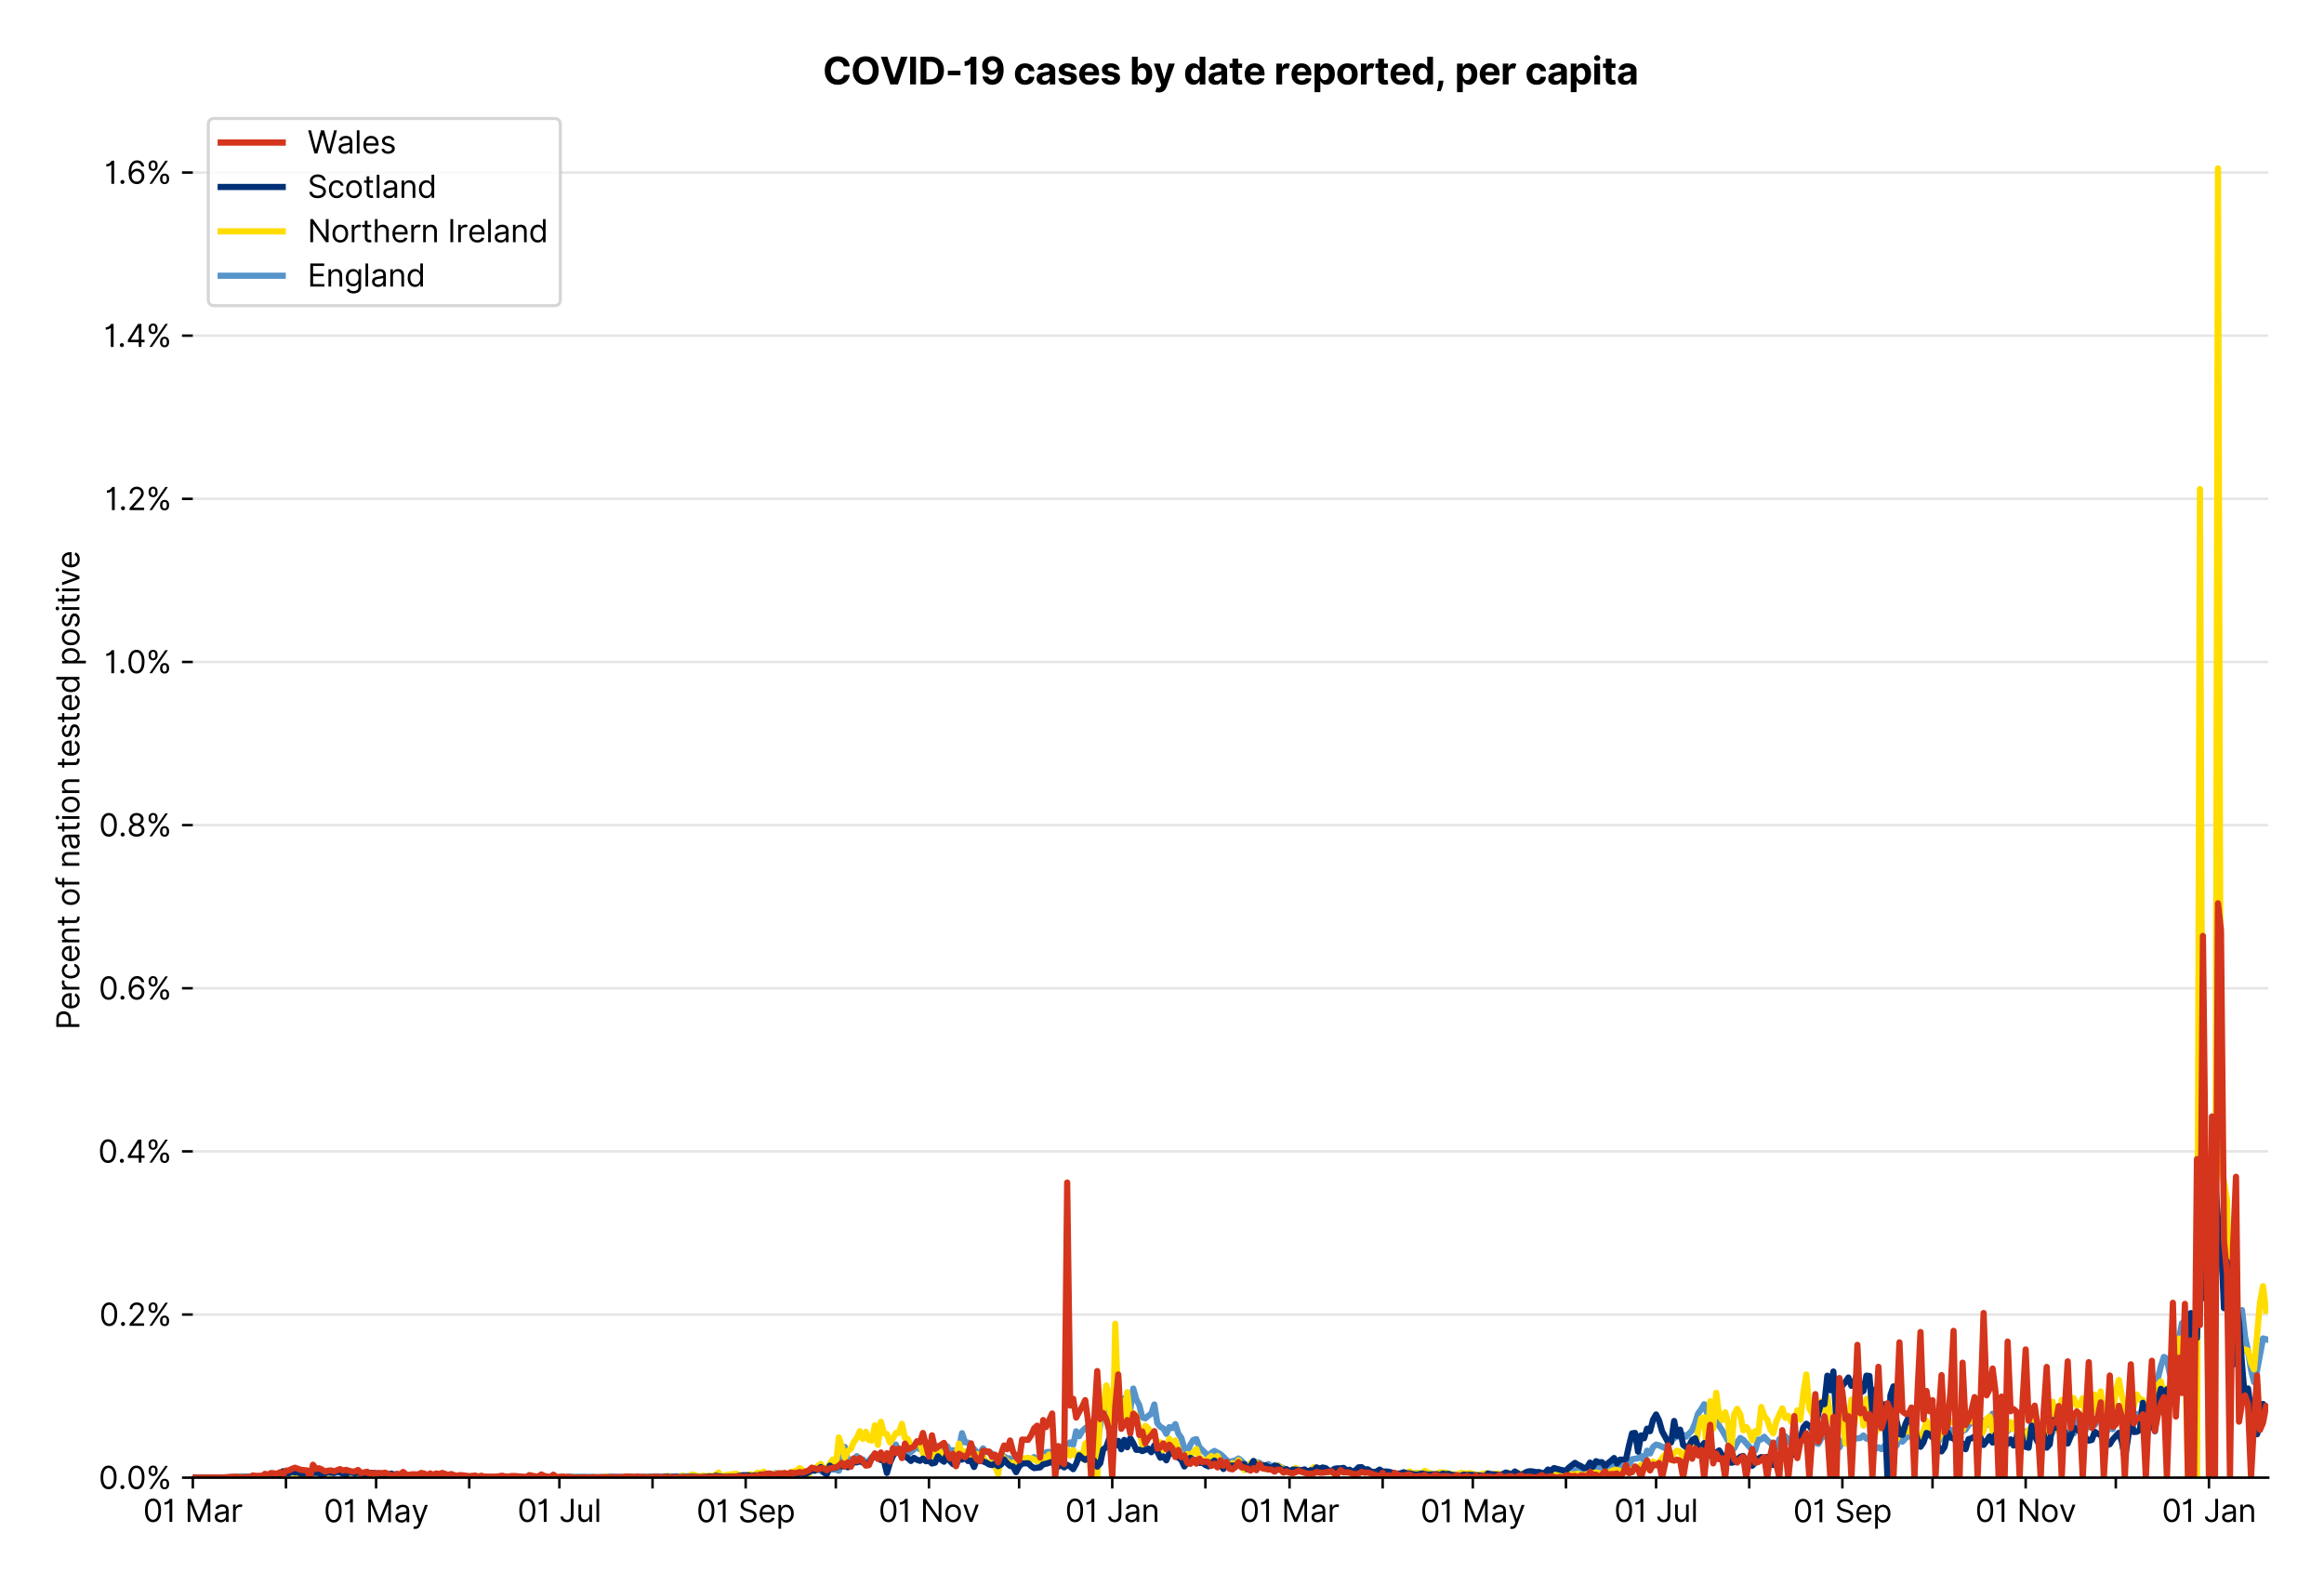 <?xml version="1.0" encoding="utf-8" standalone="no"?>
<!DOCTYPE svg PUBLIC "-//W3C//DTD SVG 1.1//EN"
  "http://www.w3.org/Graphics/SVG/1.1/DTD/svg11.dtd">
<svg xmlns:xlink="http://www.w3.org/1999/xlink" viewBox="0 0 749.811 511.234" xmlns="http://www.w3.org/2000/svg" version="1.1">
 <defs>
  <style type="text/css">*{stroke-linejoin: round; stroke-linecap: butt}</style>
 </defs>
 <g id="figure_1">
  <g id="patch_1">
   <path d="M 0 511.234 
L 749.811 511.234 
L 749.811 0 
L 0 0 
z
" style="fill: #ffffff"/>
  </g>
  <g id="axes_1">
   <g id="patch_2">
    <path d="M 62.211 476.745 
L 731.811 476.745 
L 731.811 33.225 
L 62.211 33.225 
z
" style="fill: #ffffff"/>
   </g>
   <g id="matplotlib.axis_1">
    <g id="xtick_1">
     <g id="line2d_1">
      <defs>
       <path id="mdbdbf0f509" d="M 0 0 
L 0 3.5 
" style="stroke: #000000; stroke-width: 0.8"/>
      </defs>
      <g>
       <use xlink:href="#mdbdbf0f509" x="62.211" y="476.745" style="stroke: #000000; stroke-width: 0.8"/>
      </g>
     </g>
     <g id="text_1">
      <!-- 01 Mar -->
      <g transform="translate(46.174 491.018)scale(0.1 -0.1)">
       <defs>
        <path id="Inter-Regular-30" d="M 2000 -64 
Q 1230 -64 806 561 
Q 382 1186 382 2327 
Q 382 3459 809 4088 
Q 1236 4718 2000 4718 
Q 2764 4718 3191 4088 
Q 3618 3459 3618 2327 
Q 3618 1186 3194 561 
Q 2771 -64 2000 -64 
z
M 2000 436 
Q 2509 436 2791 927 
Q 3073 1418 3073 2327 
Q 3073 3234 2789 3730 
Q 2505 4227 2000 4227 
Q 1496 4227 1211 3730 
Q 927 3234 927 2327 
Q 927 1418 1210 927 
Q 1493 436 2000 436 
z
" transform="scale(0.016)"/>
        <path id="Inter-Regular-31" d="M 1973 4655 
L 1973 0 
L 1409 0 
L 1409 3836 
L 1373 3836 
Q 1341 3773 1209 3692 
Q 1077 3611 868 3551 
Q 659 3491 391 3491 
L 391 3964 
Q 661 3964 859 4061 
Q 1057 4159 1190 4291 
Q 1323 4423 1392 4529 
Q 1461 4636 1473 4655 
L 1973 4655 
z
" transform="scale(0.016)"/>
        <path id="Inter-Regular-20" transform="scale(0.016)"/>
        <path id="Inter-Regular-4d" d="M 564 4655 
L 1236 4655 
L 2818 791 
L 2873 791 
L 4455 4655 
L 5127 4655 
L 5127 0 
L 4600 0 
L 4600 3536 
L 4555 3536 
L 3100 0 
L 2591 0 
L 1136 3536 
L 1091 3536 
L 1091 0 
L 564 0 
L 564 4655 
z
" transform="scale(0.016)"/>
        <path id="Inter-Regular-61" d="M 1518 -82 
Q 1186 -82 916 44 
Q 646 170 486 410 
Q 327 650 327 991 
Q 327 1291 445 1478 
Q 564 1666 761 1773 
Q 959 1880 1199 1933 
Q 1439 1986 1682 2018 
Q 2000 2059 2199 2080 
Q 2398 2102 2490 2154 
Q 2582 2207 2582 2336 
L 2582 2355 
Q 2582 2691 2399 2877 
Q 2216 3064 1846 3064 
Q 1461 3064 1243 2895 
Q 1025 2727 936 2536 
L 427 2718 
Q 564 3036 792 3214 
Q 1021 3393 1292 3464 
Q 1564 3536 1827 3536 
Q 1996 3536 2215 3496 
Q 2434 3457 2640 3334 
Q 2846 3211 2982 2963 
Q 3118 2716 3118 2300 
L 3118 0 
L 2582 0 
L 2582 473 
L 2555 473 
Q 2500 359 2373 229 
Q 2246 100 2034 9 
Q 1823 -82 1518 -82 
z
M 1600 400 
Q 1918 400 2137 525 
Q 2357 650 2469 847 
Q 2582 1045 2582 1264 
L 2582 1755 
Q 2548 1714 2433 1681 
Q 2318 1648 2169 1624 
Q 2021 1600 1881 1583 
Q 1741 1566 1655 1555 
Q 1446 1527 1265 1467 
Q 1084 1407 974 1287 
Q 864 1168 864 964 
Q 864 684 1072 542 
Q 1280 400 1600 400 
z
" transform="scale(0.016)"/>
        <path id="Inter-Regular-72" d="M 491 0 
L 491 3491 
L 1009 3491 
L 1009 2964 
L 1046 2964 
Q 1139 3223 1389 3384 
Q 1639 3545 1955 3545 
Q 2100 3545 2209 3511 
Q 2318 3477 2400 3418 
L 2218 2964 
Q 2161 2993 2085 3010 
Q 2009 3027 1909 3027 
Q 1527 3027 1277 2794 
Q 1027 2561 1027 2209 
L 1027 0 
L 491 0 
z
" transform="scale(0.016)"/>
       </defs>
       <use xlink:href="#Inter-Regular-30"/>
       <use xlink:href="#Inter-Regular-31" x="62.5"/>
       <use xlink:href="#Inter-Regular-20" x="106.676"/>
       <use xlink:href="#Inter-Regular-4d" x="134.801"/>
       <use xlink:href="#Inter-Regular-61" x="225.994"/>
       <use xlink:href="#Inter-Regular-72" x="282.386"/>
      </g>
     </g>
    </g>
    <g id="xtick_2">
     <g id="line2d_2">
      <g>
       <use xlink:href="#mdbdbf0f509" x="92.263" y="476.745" style="stroke: #000000; stroke-width: 0.8"/>
      </g>
     </g>
    </g>
    <g id="xtick_3">
     <g id="line2d_3">
      <g>
       <use xlink:href="#mdbdbf0f509" x="121.346" y="476.745" style="stroke: #000000; stroke-width: 0.8"/>
      </g>
     </g>
     <g id="text_2">
      <!-- 01 May -->
      <g transform="translate(104.443 491.117)scale(0.1 -0.1)">
       <defs>
        <path id="Inter-Regular-79" d="M 818 -1355 
Q 682 -1355 575 -1333 
Q 468 -1311 427 -1291 
L 564 -818 
Q 857 -893 1053 -814 
Q 1250 -736 1391 -345 
L 1509 -18 
L 218 3491 
L 800 3491 
L 1764 709 
L 1800 709 
L 2764 3491 
L 3346 3491 
L 1846 -564 
Q 1550 -1355 818 -1355 
z
" transform="scale(0.016)"/>
       </defs>
       <use xlink:href="#Inter-Regular-30"/>
       <use xlink:href="#Inter-Regular-31" x="62.5"/>
       <use xlink:href="#Inter-Regular-20" x="106.676"/>
       <use xlink:href="#Inter-Regular-4d" x="134.801"/>
       <use xlink:href="#Inter-Regular-61" x="225.994"/>
       <use xlink:href="#Inter-Regular-79" x="282.386"/>
      </g>
     </g>
    </g>
    <g id="xtick_4">
     <g id="line2d_4">
      <g>
       <use xlink:href="#mdbdbf0f509" x="151.398" y="476.745" style="stroke: #000000; stroke-width: 0.8"/>
      </g>
     </g>
    </g>
    <g id="xtick_5">
     <g id="line2d_5">
      <g>
       <use xlink:href="#mdbdbf0f509" x="180.48" y="476.745" style="stroke: #000000; stroke-width: 0.8"/>
      </g>
     </g>
     <g id="text_3">
      <!-- 01 Jul -->
      <g transform="translate(166.937 491.018)scale(0.1 -0.1)">
       <defs>
        <path id="Inter-Regular-4a" d="M 2346 4655 
L 2909 4655 
L 2909 1327 
Q 2909 657 2549 296 
Q 2189 -64 1582 -64 
Q 1200 -64 902 76 
Q 605 216 434 475 
Q 264 734 264 1091 
L 818 1091 
Q 818 795 1034 615 
Q 1250 436 1582 436 
Q 1948 436 2147 664 
Q 2346 893 2346 1327 
L 2346 4655 
z
" transform="scale(0.016)"/>
        <path id="Inter-Regular-75" d="M 2691 1427 
L 2691 3491 
L 3227 3491 
L 3227 0 
L 2691 0 
L 2691 591 
L 2655 591 
Q 2532 325 2273 140 
Q 2014 -45 1618 -45 
Q 1127 -45 809 280 
Q 491 605 491 1273 
L 491 3491 
L 1027 3491 
L 1027 1309 
Q 1027 927 1242 700 
Q 1457 473 1791 473 
Q 1991 473 2199 575 
Q 2407 677 2549 888 
Q 2691 1100 2691 1427 
z
" transform="scale(0.016)"/>
        <path id="Inter-Regular-6c" d="M 1027 4655 
L 1027 0 
L 491 0 
L 491 4655 
L 1027 4655 
z
" transform="scale(0.016)"/>
       </defs>
       <use xlink:href="#Inter-Regular-30"/>
       <use xlink:href="#Inter-Regular-31" x="62.5"/>
       <use xlink:href="#Inter-Regular-20" x="106.676"/>
       <use xlink:href="#Inter-Regular-4a" x="134.801"/>
       <use xlink:href="#Inter-Regular-75" x="189.063"/>
       <use xlink:href="#Inter-Regular-6c" x="247.159"/>
      </g>
     </g>
    </g>
    <g id="xtick_6">
     <g id="line2d_6">
      <g>
       <use xlink:href="#mdbdbf0f509" x="210.532" y="476.745" style="stroke: #000000; stroke-width: 0.8"/>
      </g>
     </g>
    </g>
    <g id="xtick_7">
     <g id="line2d_7">
      <g>
       <use xlink:href="#mdbdbf0f509" x="240.584" y="476.745" style="stroke: #000000; stroke-width: 0.8"/>
      </g>
     </g>
     <g id="text_4">
      <!-- 01 Sep -->
      <g transform="translate(224.697 491.117)scale(0.1 -0.1)">
       <defs>
        <path id="Inter-Regular-53" d="M 3109 3491 
Q 3068 3836 2777 4027 
Q 2486 4218 2064 4218 
Q 1600 4218 1318 3999 
Q 1036 3780 1036 3445 
Q 1036 3195 1189 3042 
Q 1343 2889 1553 2803 
Q 1764 2718 1936 2673 
L 2409 2545 
Q 2591 2498 2815 2414 
Q 3039 2330 3244 2185 
Q 3450 2041 3584 1816 
Q 3718 1591 3718 1264 
Q 3718 886 3521 581 
Q 3325 277 2949 97 
Q 2573 -82 2036 -82 
Q 1286 -82 845 272 
Q 405 627 364 1200 
L 946 1200 
Q 968 936 1124 764 
Q 1280 593 1519 510 
Q 1759 427 2036 427 
Q 2359 427 2616 533 
Q 2873 639 3023 828 
Q 3173 1018 3173 1273 
Q 3173 1505 3043 1650 
Q 2914 1795 2702 1886 
Q 2491 1977 2246 2045 
L 1673 2209 
Q 1127 2366 809 2657 
Q 491 2948 491 3418 
Q 491 3809 703 4101 
Q 916 4393 1276 4555 
Q 1636 4718 2082 4718 
Q 2532 4718 2882 4558 
Q 3232 4398 3437 4120 
Q 3643 3843 3655 3491 
L 3109 3491 
z
" transform="scale(0.016)"/>
        <path id="Inter-Regular-65" d="M 1955 -73 
Q 1450 -73 1085 151 
Q 721 375 524 778 
Q 327 1182 327 1718 
Q 327 2255 524 2665 
Q 721 3075 1074 3305 
Q 1427 3536 1900 3536 
Q 2173 3536 2439 3445 
Q 2705 3355 2923 3151 
Q 3141 2948 3270 2614 
Q 3400 2280 3400 1791 
L 3400 1564 
L 866 1564 
Q 884 1005 1183 707 
Q 1482 409 1955 409 
Q 2271 409 2498 545 
Q 2725 682 2827 955 
L 3346 809 
Q 3223 414 2854 170 
Q 2486 -73 1955 -73 
z
M 866 2027 
L 2855 2027 
Q 2855 2470 2595 2762 
Q 2336 3055 1900 3055 
Q 1593 3055 1368 2911 
Q 1143 2768 1013 2533 
Q 884 2298 866 2027 
z
" transform="scale(0.016)"/>
        <path id="Inter-Regular-70" d="M 491 -1309 
L 491 3491 
L 1009 3491 
L 1009 2936 
L 1073 2936 
Q 1132 3027 1237 3169 
Q 1343 3311 1542 3423 
Q 1741 3536 2082 3536 
Q 2523 3536 2859 3315 
Q 3196 3095 3384 2690 
Q 3573 2286 3573 1736 
Q 3573 1182 3384 776 
Q 3196 370 2861 148 
Q 2527 -73 2091 -73 
Q 1755 -73 1552 39 
Q 1350 152 1241 296 
Q 1132 441 1073 536 
L 1027 536 
L 1027 -1309 
L 491 -1309 
z
M 1018 1745 
Q 1018 1152 1276 780 
Q 1534 409 2018 409 
Q 2355 409 2581 587 
Q 2807 766 2921 1069 
Q 3036 1373 3036 1745 
Q 3036 2114 2923 2410 
Q 2811 2707 2585 2881 
Q 2359 3055 2018 3055 
Q 1527 3055 1272 2693 
Q 1018 2332 1018 1745 
z
" transform="scale(0.016)"/>
       </defs>
       <use xlink:href="#Inter-Regular-30"/>
       <use xlink:href="#Inter-Regular-31" x="62.5"/>
       <use xlink:href="#Inter-Regular-20" x="106.676"/>
       <use xlink:href="#Inter-Regular-53" x="134.801"/>
       <use xlink:href="#Inter-Regular-65" x="198.58"/>
       <use xlink:href="#Inter-Regular-70" x="256.818"/>
      </g>
     </g>
    </g>
    <g id="xtick_8">
     <g id="line2d_8">
      <g>
       <use xlink:href="#mdbdbf0f509" x="269.667" y="476.745" style="stroke: #000000; stroke-width: 0.8"/>
      </g>
     </g>
    </g>
    <g id="xtick_9">
     <g id="line2d_9">
      <g>
       <use xlink:href="#mdbdbf0f509" x="299.719" y="476.745" style="stroke: #000000; stroke-width: 0.8"/>
      </g>
     </g>
     <g id="text_5">
      <!-- 01 Nov -->
      <g transform="translate(283.448 491.018)scale(0.1 -0.1)">
       <defs>
        <path id="Inter-Regular-4e" d="M 4255 4655 
L 4255 0 
L 3709 0 
L 1173 3655 
L 1127 3655 
L 1127 0 
L 564 0 
L 564 4655 
L 1109 4655 
L 3655 991 
L 3700 991 
L 3700 4655 
L 4255 4655 
z
" transform="scale(0.016)"/>
        <path id="Inter-Regular-6f" d="M 1909 -73 
Q 1436 -73 1080 152 
Q 725 377 526 781 
Q 327 1186 327 1727 
Q 327 2273 526 2679 
Q 725 3086 1080 3311 
Q 1436 3536 1909 3536 
Q 2382 3536 2737 3311 
Q 3093 3086 3292 2679 
Q 3491 2273 3491 1727 
Q 3491 1186 3292 781 
Q 3093 377 2737 152 
Q 2382 -73 1909 -73 
z
M 1909 409 
Q 2268 409 2500 593 
Q 2732 777 2843 1077 
Q 2955 1377 2955 1727 
Q 2955 2077 2843 2379 
Q 2732 2682 2500 2868 
Q 2268 3055 1909 3055 
Q 1550 3055 1318 2868 
Q 1086 2682 975 2379 
Q 864 2077 864 1727 
Q 864 1377 975 1077 
Q 1086 777 1318 593 
Q 1550 409 1909 409 
z
" transform="scale(0.016)"/>
        <path id="Inter-Regular-76" d="M 3346 3491 
L 2055 0 
L 1509 0 
L 218 3491 
L 800 3491 
L 1764 709 
L 1800 709 
L 2764 3491 
L 3346 3491 
z
" transform="scale(0.016)"/>
       </defs>
       <use xlink:href="#Inter-Regular-30"/>
       <use xlink:href="#Inter-Regular-31" x="62.5"/>
       <use xlink:href="#Inter-Regular-20" x="106.676"/>
       <use xlink:href="#Inter-Regular-4e" x="134.801"/>
       <use xlink:href="#Inter-Regular-6f" x="210.085"/>
       <use xlink:href="#Inter-Regular-76" x="269.744"/>
      </g>
     </g>
    </g>
    <g id="xtick_10">
     <g id="line2d_10">
      <g>
       <use xlink:href="#mdbdbf0f509" x="328.802" y="476.745" style="stroke: #000000; stroke-width: 0.8"/>
      </g>
     </g>
    </g>
    <g id="xtick_11">
     <g id="line2d_11">
      <g>
       <use xlink:href="#mdbdbf0f509" x="358.854" y="476.745" style="stroke: #000000; stroke-width: 0.8"/>
      </g>
     </g>
     <g id="text_6">
      <!-- 01 Jan -->
      <g transform="translate(343.655 491.018)scale(0.1 -0.1)">
       <defs>
        <path id="Inter-Regular-6e" d="M 1027 2100 
L 1027 0 
L 491 0 
L 491 3491 
L 1009 3491 
L 1009 2945 
L 1055 2945 
Q 1177 3211 1427 3373 
Q 1677 3536 2073 3536 
Q 2602 3536 2928 3211 
Q 3255 2886 3255 2218 
L 3255 0 
L 2718 0 
L 2718 2182 
Q 2718 2593 2504 2824 
Q 2291 3055 1918 3055 
Q 1534 3055 1280 2806 
Q 1027 2557 1027 2100 
z
" transform="scale(0.016)"/>
       </defs>
       <use xlink:href="#Inter-Regular-30"/>
       <use xlink:href="#Inter-Regular-31" x="62.5"/>
       <use xlink:href="#Inter-Regular-20" x="106.676"/>
       <use xlink:href="#Inter-Regular-4a" x="134.801"/>
       <use xlink:href="#Inter-Regular-61" x="189.063"/>
       <use xlink:href="#Inter-Regular-6e" x="245.455"/>
      </g>
     </g>
    </g>
    <g id="xtick_12">
     <g id="line2d_12">
      <g>
       <use xlink:href="#mdbdbf0f509" x="388.906" y="476.745" style="stroke: #000000; stroke-width: 0.8"/>
      </g>
     </g>
    </g>
    <g id="xtick_13">
     <g id="line2d_13">
      <g>
       <use xlink:href="#mdbdbf0f509" x="416.05" y="476.745" style="stroke: #000000; stroke-width: 0.8"/>
      </g>
     </g>
     <g id="text_7">
      <!-- 01 Mar -->
      <g transform="translate(400.013 491.018)scale(0.1 -0.1)">
       <use xlink:href="#Inter-Regular-30"/>
       <use xlink:href="#Inter-Regular-31" x="62.5"/>
       <use xlink:href="#Inter-Regular-20" x="106.676"/>
       <use xlink:href="#Inter-Regular-4d" x="134.801"/>
       <use xlink:href="#Inter-Regular-61" x="225.994"/>
       <use xlink:href="#Inter-Regular-72" x="282.386"/>
      </g>
     </g>
    </g>
    <g id="xtick_14">
     <g id="line2d_14">
      <g>
       <use xlink:href="#mdbdbf0f509" x="446.102" y="476.745" style="stroke: #000000; stroke-width: 0.8"/>
      </g>
     </g>
    </g>
    <g id="xtick_15">
     <g id="line2d_15">
      <g>
       <use xlink:href="#mdbdbf0f509" x="475.184" y="476.745" style="stroke: #000000; stroke-width: 0.8"/>
      </g>
     </g>
     <g id="text_8">
      <!-- 01 May -->
      <g transform="translate(458.281 491.117)scale(0.1 -0.1)">
       <use xlink:href="#Inter-Regular-30"/>
       <use xlink:href="#Inter-Regular-31" x="62.5"/>
       <use xlink:href="#Inter-Regular-20" x="106.676"/>
       <use xlink:href="#Inter-Regular-4d" x="134.801"/>
       <use xlink:href="#Inter-Regular-61" x="225.994"/>
       <use xlink:href="#Inter-Regular-79" x="282.386"/>
      </g>
     </g>
    </g>
    <g id="xtick_16">
     <g id="line2d_16">
      <g>
       <use xlink:href="#mdbdbf0f509" x="505.237" y="476.745" style="stroke: #000000; stroke-width: 0.8"/>
      </g>
     </g>
    </g>
    <g id="xtick_17">
     <g id="line2d_17">
      <g>
       <use xlink:href="#mdbdbf0f509" x="534.319" y="476.745" style="stroke: #000000; stroke-width: 0.8"/>
      </g>
     </g>
     <g id="text_9">
      <!-- 01 Jul -->
      <g transform="translate(520.775 491.018)scale(0.1 -0.1)">
       <use xlink:href="#Inter-Regular-30"/>
       <use xlink:href="#Inter-Regular-31" x="62.5"/>
       <use xlink:href="#Inter-Regular-20" x="106.676"/>
       <use xlink:href="#Inter-Regular-4a" x="134.801"/>
       <use xlink:href="#Inter-Regular-75" x="189.063"/>
       <use xlink:href="#Inter-Regular-6c" x="247.159"/>
      </g>
     </g>
    </g>
    <g id="xtick_18">
     <g id="line2d_18">
      <g>
       <use xlink:href="#mdbdbf0f509" x="564.371" y="476.745" style="stroke: #000000; stroke-width: 0.8"/>
      </g>
     </g>
    </g>
    <g id="xtick_19">
     <g id="line2d_19">
      <g>
       <use xlink:href="#mdbdbf0f509" x="594.423" y="476.745" style="stroke: #000000; stroke-width: 0.8"/>
      </g>
     </g>
     <g id="text_10">
      <!-- 01 Sep -->
      <g transform="translate(578.536 491.117)scale(0.1 -0.1)">
       <use xlink:href="#Inter-Regular-30"/>
       <use xlink:href="#Inter-Regular-31" x="62.5"/>
       <use xlink:href="#Inter-Regular-20" x="106.676"/>
       <use xlink:href="#Inter-Regular-53" x="134.801"/>
       <use xlink:href="#Inter-Regular-65" x="198.58"/>
       <use xlink:href="#Inter-Regular-70" x="256.818"/>
      </g>
     </g>
    </g>
    <g id="xtick_20">
     <g id="line2d_20">
      <g>
       <use xlink:href="#mdbdbf0f509" x="623.506" y="476.745" style="stroke: #000000; stroke-width: 0.8"/>
      </g>
     </g>
    </g>
    <g id="xtick_21">
     <g id="line2d_21">
      <g>
       <use xlink:href="#mdbdbf0f509" x="653.558" y="476.745" style="stroke: #000000; stroke-width: 0.8"/>
      </g>
     </g>
     <g id="text_11">
      <!-- 01 Nov -->
      <g transform="translate(637.287 491.018)scale(0.1 -0.1)">
       <use xlink:href="#Inter-Regular-30"/>
       <use xlink:href="#Inter-Regular-31" x="62.5"/>
       <use xlink:href="#Inter-Regular-20" x="106.676"/>
       <use xlink:href="#Inter-Regular-4e" x="134.801"/>
       <use xlink:href="#Inter-Regular-6f" x="210.085"/>
       <use xlink:href="#Inter-Regular-76" x="269.744"/>
      </g>
     </g>
    </g>
    <g id="xtick_22">
     <g id="line2d_22">
      <g>
       <use xlink:href="#mdbdbf0f509" x="682.641" y="476.745" style="stroke: #000000; stroke-width: 0.8"/>
      </g>
     </g>
    </g>
    <g id="xtick_23">
     <g id="line2d_23">
      <g>
       <use xlink:href="#mdbdbf0f509" x="712.693" y="476.745" style="stroke: #000000; stroke-width: 0.8"/>
      </g>
     </g>
     <g id="text_12">
      <!-- 01 Jan -->
      <g transform="translate(697.494 491.018)scale(0.1 -0.1)">
       <use xlink:href="#Inter-Regular-30"/>
       <use xlink:href="#Inter-Regular-31" x="62.5"/>
       <use xlink:href="#Inter-Regular-20" x="106.676"/>
       <use xlink:href="#Inter-Regular-4a" x="134.801"/>
       <use xlink:href="#Inter-Regular-61" x="189.063"/>
       <use xlink:href="#Inter-Regular-6e" x="245.455"/>
      </g>
     </g>
    </g>
   </g>
   <g id="matplotlib.axis_2">
    <g id="ytick_1">
     <g id="line2d_24">
      <path d="M 62.211 476.745 
L 731.811 476.745 
" clip-path="url(#p26e50f1dff)" style="fill: none; stroke: #e5e5e5; stroke-width: 0.8; stroke-linecap: square"/>
     </g>
     <g id="line2d_25">
      <defs>
       <path id="m7f3be209c0" d="M 0 0 
L -3.5 0 
" style="stroke: #000000; stroke-width: 0.8"/>
      </defs>
      <g>
       <use xlink:href="#m7f3be209c0" x="62.211" y="476.745" style="stroke: #000000; stroke-width: 0.8"/>
      </g>
     </g>
     <g id="text_13">
      <!-- 0.0% -->
      <g transform="translate(31.83 480.382)scale(0.1 -0.1)">
       <defs>
        <path id="Inter-Regular-2e" d="M 882 -36 
Q 714 -36 593 84 
Q 473 205 473 373 
Q 473 541 593 661 
Q 714 782 882 782 
Q 1050 782 1170 661 
Q 1291 541 1291 373 
Q 1291 205 1170 84 
Q 1050 -36 882 -36 
z
" transform="scale(0.016)"/>
        <path id="Inter-Regular-25" d="M 2855 873 
L 2855 1118 
Q 2855 1373 2960 1585 
Q 3066 1798 3269 1926 
Q 3473 2055 3764 2055 
Q 4059 2055 4259 1926 
Q 4459 1798 4561 1585 
Q 4664 1373 4664 1118 
L 4664 873 
Q 4664 618 4560 405 
Q 4457 193 4256 64 
Q 4055 -64 3764 -64 
Q 3468 -64 3266 64 
Q 3064 193 2959 405 
Q 2855 618 2855 873 
z
M 536 3536 
L 536 3782 
Q 536 4036 642 4248 
Q 748 4461 951 4589 
Q 1155 4718 1446 4718 
Q 1741 4718 1941 4589 
Q 2141 4461 2243 4248 
Q 2346 4036 2346 3782 
L 2346 3536 
Q 2346 3282 2242 3069 
Q 2139 2857 1937 2728 
Q 1736 2600 1446 2600 
Q 1150 2600 948 2728 
Q 746 2857 641 3069 
Q 536 3282 536 3536 
z
M 709 0 
L 3909 4655 
L 4427 4655 
L 1227 0 
L 709 0 
z
M 3318 1118 
L 3318 873 
Q 3318 661 3418 494 
Q 3518 327 3764 327 
Q 4002 327 4101 494 
Q 4200 661 4200 873 
L 4200 1118 
Q 4200 1330 4104 1497 
Q 4009 1664 3764 1664 
Q 3525 1664 3421 1497 
Q 3318 1330 3318 1118 
z
M 1000 3782 
L 1000 3536 
Q 1000 3325 1100 3158 
Q 1200 2991 1446 2991 
Q 1684 2991 1783 3158 
Q 1882 3325 1882 3536 
L 1882 3782 
Q 1882 3993 1786 4160 
Q 1691 4327 1446 4327 
Q 1207 4327 1103 4160 
Q 1000 3993 1000 3782 
z
" transform="scale(0.016)"/>
       </defs>
       <use xlink:href="#Inter-Regular-30"/>
       <use xlink:href="#Inter-Regular-2e" x="62.5"/>
       <use xlink:href="#Inter-Regular-30" x="90.057"/>
       <use xlink:href="#Inter-Regular-25" x="152.557"/>
      </g>
     </g>
    </g>
    <g id="ytick_2">
     <g id="line2d_26">
      <path d="M 62.211 424.11 
L 731.811 424.11 
" clip-path="url(#p26e50f1dff)" style="fill: none; stroke: #e5e5e5; stroke-width: 0.8; stroke-linecap: square"/>
     </g>
     <g id="line2d_27">
      <g>
       <use xlink:href="#m7f3be209c0" x="62.211" y="424.11" style="stroke: #000000; stroke-width: 0.8"/>
      </g>
     </g>
     <g id="text_14">
      <!-- 0.2% -->
      <g transform="translate(32.028 427.746)scale(0.1 -0.1)">
       <defs>
        <path id="Inter-Regular-32" d="M 482 0 
L 482 409 
L 2018 2091 
Q 2289 2386 2464 2605 
Q 2639 2825 2724 3019 
Q 2809 3214 2809 3427 
Q 2809 3795 2553 4011 
Q 2298 4227 1918 4227 
Q 1514 4227 1275 3985 
Q 1036 3743 1036 3345 
L 500 3345 
Q 500 3755 688 4064 
Q 877 4373 1203 4545 
Q 1530 4718 1936 4718 
Q 2346 4718 2661 4545 
Q 2977 4373 3156 4079 
Q 3336 3786 3336 3427 
Q 3336 3170 3244 2926 
Q 3152 2682 2926 2383 
Q 2700 2084 2300 1655 
L 1255 536 
L 1255 500 
L 3418 500 
L 3418 0 
L 482 0 
z
" transform="scale(0.016)"/>
       </defs>
       <use xlink:href="#Inter-Regular-30"/>
       <use xlink:href="#Inter-Regular-2e" x="62.5"/>
       <use xlink:href="#Inter-Regular-32" x="90.057"/>
       <use xlink:href="#Inter-Regular-25" x="150.568"/>
      </g>
     </g>
    </g>
    <g id="ytick_3">
     <g id="line2d_28">
      <path d="M 62.211 371.474 
L 731.811 371.474 
" clip-path="url(#p26e50f1dff)" style="fill: none; stroke: #e5e5e5; stroke-width: 0.8; stroke-linecap: square"/>
     </g>
     <g id="line2d_29">
      <g>
       <use xlink:href="#m7f3be209c0" x="62.211" y="371.474" style="stroke: #000000; stroke-width: 0.8"/>
      </g>
     </g>
     <g id="text_15">
      <!-- 0.4% -->
      <g transform="translate(31.659 375.111)scale(0.1 -0.1)">
       <defs>
        <path id="Inter-Regular-34" d="M 373 955 
L 373 1418 
L 2418 4655 
L 3100 4655 
L 3100 1455 
L 3736 1455 
L 3736 955 
L 3100 955 
L 3100 0 
L 2564 0 
L 2564 955 
L 373 955 
z
M 2564 1455 
L 2564 3936 
L 2527 3936 
L 982 1491 
L 982 1455 
L 2564 1455 
z
" transform="scale(0.016)"/>
       </defs>
       <use xlink:href="#Inter-Regular-30"/>
       <use xlink:href="#Inter-Regular-2e" x="62.5"/>
       <use xlink:href="#Inter-Regular-34" x="90.057"/>
       <use xlink:href="#Inter-Regular-25" x="154.261"/>
      </g>
     </g>
    </g>
    <g id="ytick_4">
     <g id="line2d_30">
      <path d="M 62.211 318.839 
L 731.811 318.839 
" clip-path="url(#p26e50f1dff)" style="fill: none; stroke: #e5e5e5; stroke-width: 0.8; stroke-linecap: square"/>
     </g>
     <g id="line2d_31">
      <g>
       <use xlink:href="#m7f3be209c0" x="62.211" y="318.839" style="stroke: #000000; stroke-width: 0.8"/>
      </g>
     </g>
     <g id="text_16">
      <!-- 0.6% -->
      <g transform="translate(31.844 322.476)scale(0.1 -0.1)">
       <defs>
        <path id="Inter-Regular-36" d="M 2027 -64 
Q 1741 -59 1454 45 
Q 1168 150 932 399 
Q 696 648 552 1074 
Q 409 1500 409 2145 
Q 409 3386 861 4056 
Q 1314 4727 2100 4727 
Q 2686 4727 3073 4384 
Q 3461 4041 3546 3491 
L 2991 3491 
Q 2914 3811 2691 4019 
Q 2468 4227 2100 4227 
Q 1559 4227 1249 3755 
Q 939 3284 936 2427 
L 973 2427 
Q 1164 2716 1461 2880 
Q 1759 3045 2118 3045 
Q 2518 3045 2850 2846 
Q 3182 2648 3382 2299 
Q 3582 1950 3582 1500 
Q 3582 1068 3389 710 
Q 3196 352 2847 142 
Q 2498 -68 2027 -64 
z
M 2027 436 
Q 2314 436 2542 579 
Q 2771 723 2903 964 
Q 3036 1205 3036 1500 
Q 3036 1789 2908 2026 
Q 2780 2264 2556 2404 
Q 2332 2545 2046 2545 
Q 1757 2545 1525 2397 
Q 1293 2250 1157 2010 
Q 1021 1770 1018 1491 
Q 1018 1214 1149 973 
Q 1280 732 1508 584 
Q 1736 436 2027 436 
z
" transform="scale(0.016)"/>
       </defs>
       <use xlink:href="#Inter-Regular-30"/>
       <use xlink:href="#Inter-Regular-2e" x="62.5"/>
       <use xlink:href="#Inter-Regular-36" x="90.057"/>
       <use xlink:href="#Inter-Regular-25" x="152.415"/>
      </g>
     </g>
    </g>
    <g id="ytick_5">
     <g id="line2d_32">
      <path d="M 62.211 266.203 
L 731.811 266.203 
" clip-path="url(#p26e50f1dff)" style="fill: none; stroke: #e5e5e5; stroke-width: 0.8; stroke-linecap: square"/>
     </g>
     <g id="line2d_33">
      <g>
       <use xlink:href="#m7f3be209c0" x="62.211" y="266.203" style="stroke: #000000; stroke-width: 0.8"/>
      </g>
     </g>
     <g id="text_17">
      <!-- 0.8% -->
      <g transform="translate(31.914 269.84)scale(0.1 -0.1)">
       <defs>
        <path id="Inter-Regular-38" d="M 1973 -64 
Q 1505 -64 1147 103 
Q 789 270 589 564 
Q 389 859 391 1236 
Q 389 1532 507 1783 
Q 625 2034 830 2203 
Q 1036 2373 1291 2418 
L 1291 2445 
Q 957 2532 759 2821 
Q 561 3111 564 3482 
Q 561 3836 743 4115 
Q 925 4395 1244 4556 
Q 1564 4718 1973 4718 
Q 2377 4718 2695 4556 
Q 3014 4395 3197 4115 
Q 3380 3836 3382 3482 
Q 3380 3111 3181 2821 
Q 2982 2532 2655 2445 
L 2655 2418 
Q 2907 2373 3109 2203 
Q 3311 2034 3431 1783 
Q 3552 1532 3555 1236 
Q 3552 859 3351 564 
Q 3150 270 2794 103 
Q 2439 -64 1973 -64 
z
M 1973 436 
Q 2446 436 2722 662 
Q 2998 889 3000 1264 
Q 2998 1527 2864 1729 
Q 2730 1932 2499 2048 
Q 2268 2164 1973 2164 
Q 1675 2164 1442 2048 
Q 1209 1932 1076 1729 
Q 943 1527 946 1264 
Q 943 889 1218 662 
Q 1493 436 1973 436 
z
M 1973 2645 
Q 2348 2645 2591 2864 
Q 2834 3084 2836 3445 
Q 2834 3800 2596 4013 
Q 2359 4227 1973 4227 
Q 1582 4227 1344 4013 
Q 1107 3800 1109 3445 
Q 1107 3084 1349 2864 
Q 1591 2645 1973 2645 
z
" transform="scale(0.016)"/>
       </defs>
       <use xlink:href="#Inter-Regular-30"/>
       <use xlink:href="#Inter-Regular-2e" x="62.5"/>
       <use xlink:href="#Inter-Regular-38" x="90.057"/>
       <use xlink:href="#Inter-Regular-25" x="151.705"/>
      </g>
     </g>
    </g>
    <g id="ytick_6">
     <g id="line2d_34">
      <path d="M 62.211 213.568 
L 731.811 213.568 
" clip-path="url(#p26e50f1dff)" style="fill: none; stroke: #e5e5e5; stroke-width: 0.8; stroke-linecap: square"/>
     </g>
     <g id="line2d_35">
      <g>
       <use xlink:href="#m7f3be209c0" x="62.211" y="213.568" style="stroke: #000000; stroke-width: 0.8"/>
      </g>
     </g>
     <g id="text_18">
      <!-- 1.0% -->
      <g transform="translate(33.663 217.205)scale(0.1 -0.1)">
       <use xlink:href="#Inter-Regular-31"/>
       <use xlink:href="#Inter-Regular-2e" x="44.176"/>
       <use xlink:href="#Inter-Regular-30" x="71.733"/>
       <use xlink:href="#Inter-Regular-25" x="134.233"/>
      </g>
     </g>
    </g>
    <g id="ytick_7">
     <g id="line2d_36">
      <path d="M 62.211 160.933 
L 731.811 160.933 
" clip-path="url(#p26e50f1dff)" style="fill: none; stroke: #e5e5e5; stroke-width: 0.8; stroke-linecap: square"/>
     </g>
     <g id="line2d_37">
      <g>
       <use xlink:href="#m7f3be209c0" x="62.211" y="160.933" style="stroke: #000000; stroke-width: 0.8"/>
      </g>
     </g>
     <g id="text_19">
      <!-- 1.2% -->
      <g transform="translate(33.861 164.569)scale(0.1 -0.1)">
       <use xlink:href="#Inter-Regular-31"/>
       <use xlink:href="#Inter-Regular-2e" x="44.176"/>
       <use xlink:href="#Inter-Regular-32" x="71.733"/>
       <use xlink:href="#Inter-Regular-25" x="132.244"/>
      </g>
     </g>
    </g>
    <g id="ytick_8">
     <g id="line2d_38">
      <path d="M 62.211 108.297 
L 731.811 108.297 
" clip-path="url(#p26e50f1dff)" style="fill: none; stroke: #e5e5e5; stroke-width: 0.8; stroke-linecap: square"/>
     </g>
     <g id="line2d_39">
      <g>
       <use xlink:href="#m7f3be209c0" x="62.211" y="108.297" style="stroke: #000000; stroke-width: 0.8"/>
      </g>
     </g>
     <g id="text_20">
      <!-- 1.4% -->
      <g transform="translate(33.492 111.934)scale(0.1 -0.1)">
       <use xlink:href="#Inter-Regular-31"/>
       <use xlink:href="#Inter-Regular-2e" x="44.176"/>
       <use xlink:href="#Inter-Regular-34" x="71.733"/>
       <use xlink:href="#Inter-Regular-25" x="135.938"/>
      </g>
     </g>
    </g>
    <g id="ytick_9">
     <g id="line2d_40">
      <path d="M 62.211 55.662 
L 731.811 55.662 
" clip-path="url(#p26e50f1dff)" style="fill: none; stroke: #e5e5e5; stroke-width: 0.8; stroke-linecap: square"/>
     </g>
     <g id="line2d_41">
      <g>
       <use xlink:href="#m7f3be209c0" x="62.211" y="55.662" style="stroke: #000000; stroke-width: 0.8"/>
      </g>
     </g>
     <g id="text_21">
      <!-- 1.6% -->
      <g transform="translate(33.677 59.298)scale(0.1 -0.1)">
       <use xlink:href="#Inter-Regular-31"/>
       <use xlink:href="#Inter-Regular-2e" x="44.176"/>
       <use xlink:href="#Inter-Regular-36" x="71.733"/>
       <use xlink:href="#Inter-Regular-25" x="134.091"/>
      </g>
     </g>
    </g>
    <g id="text_22">
     <!-- Percent of nation tested positive -->
     <g transform="translate(25.614 332.215)rotate(-90)scale(0.1 -0.1)">
      <defs>
       <path id="Inter-Regular-50" d="M 564 0 
L 564 4655 
L 2136 4655 
Q 2684 4655 3033 4458 
Q 3382 4261 3550 3927 
Q 3718 3593 3718 3182 
Q 3718 2770 3551 2434 
Q 3384 2098 3036 1899 
Q 2689 1700 2146 1700 
L 1127 1700 
L 1127 0 
L 564 0 
z
M 1127 2200 
L 2127 2200 
Q 2689 2200 2926 2482 
Q 3164 2764 3164 3182 
Q 3164 3602 2925 3878 
Q 2686 4155 2118 4155 
L 1127 4155 
L 1127 2200 
z
" transform="scale(0.016)"/>
       <path id="Inter-Regular-63" d="M 1909 -73 
Q 1418 -73 1063 159 
Q 709 391 518 798 
Q 327 1205 327 1727 
Q 327 2259 524 2667 
Q 721 3075 1074 3305 
Q 1427 3536 1900 3536 
Q 2268 3536 2563 3400 
Q 2859 3264 3047 3018 
Q 3236 2773 3282 2445 
L 2746 2445 
Q 2684 2684 2474 2869 
Q 2264 3055 1909 3055 
Q 1439 3055 1151 2697 
Q 864 2339 864 1745 
Q 864 1139 1148 774 
Q 1432 409 1909 409 
Q 2223 409 2447 570 
Q 2671 732 2746 1018 
L 3282 1018 
Q 3236 709 3058 462 
Q 2880 216 2588 71 
Q 2296 -73 1909 -73 
z
" transform="scale(0.016)"/>
       <path id="Inter-Regular-74" d="M 2009 3491 
L 2009 3036 
L 1264 3036 
L 1264 1000 
Q 1264 773 1331 660 
Q 1398 548 1503 510 
Q 1609 473 1727 473 
Q 1816 473 1873 483 
Q 1930 493 1964 500 
L 2073 18 
Q 2018 -2 1920 -23 
Q 1823 -45 1673 -45 
Q 1446 -45 1228 52 
Q 1011 150 869 350 
Q 727 550 727 855 
L 727 3036 
L 200 3036 
L 200 3491 
L 727 3491 
L 727 4327 
L 1264 4327 
L 1264 3491 
L 2009 3491 
z
" transform="scale(0.016)"/>
       <path id="Inter-Regular-66" d="M 2046 3491 
L 2046 3036 
L 1264 3036 
L 1264 0 
L 727 0 
L 727 3036 
L 164 3036 
L 164 3491 
L 727 3491 
L 727 3973 
Q 727 4273 868 4473 
Q 1009 4673 1234 4773 
Q 1459 4873 1709 4873 
Q 1907 4873 2032 4841 
Q 2157 4809 2218 4782 
L 2064 4318 
Q 2023 4332 1951 4352 
Q 1880 4373 1764 4373 
Q 1498 4373 1381 4239 
Q 1264 4105 1264 3845 
L 1264 3491 
L 2046 3491 
z
" transform="scale(0.016)"/>
       <path id="Inter-Regular-69" d="M 491 0 
L 491 3491 
L 1027 3491 
L 1027 0 
L 491 0 
z
M 764 4073 
Q 607 4073 494 4179 
Q 382 4286 382 4436 
Q 382 4586 494 4693 
Q 607 4800 764 4800 
Q 921 4800 1033 4693 
Q 1146 4586 1146 4436 
Q 1146 4286 1033 4179 
Q 921 4073 764 4073 
z
" transform="scale(0.016)"/>
       <path id="Inter-Regular-73" d="M 2964 2709 
L 2482 2573 
Q 2411 2755 2245 2914 
Q 2080 3073 1727 3073 
Q 1407 3073 1194 2926 
Q 982 2780 982 2555 
Q 982 2355 1127 2239 
Q 1273 2123 1582 2045 
L 2100 1918 
Q 3027 1691 3027 973 
Q 3027 673 2855 436 
Q 2684 200 2377 63 
Q 2071 -73 1664 -73 
Q 1130 -73 780 159 
Q 430 391 336 836 
L 846 964 
Q 989 400 1655 400 
Q 2030 400 2251 560 
Q 2473 720 2473 945 
Q 2473 1316 1955 1436 
L 1373 1573 
Q 893 1686 669 1926 
Q 446 2166 446 2527 
Q 446 2823 613 3050 
Q 780 3277 1069 3406 
Q 1359 3536 1727 3536 
Q 2246 3536 2542 3309 
Q 2839 3082 2964 2709 
z
" transform="scale(0.016)"/>
       <path id="Inter-Regular-64" d="M 1809 -73 
Q 1373 -73 1039 148 
Q 705 370 516 776 
Q 327 1182 327 1736 
Q 327 2286 516 2690 
Q 705 3095 1041 3315 
Q 1377 3536 1818 3536 
Q 2159 3536 2358 3423 
Q 2557 3311 2662 3169 
Q 2768 3027 2827 2936 
L 2873 2936 
L 2873 4655 
L 3409 4655 
L 3409 0 
L 2891 0 
L 2891 536 
L 2827 536 
Q 2768 441 2659 296 
Q 2550 152 2348 39 
Q 2146 -73 1809 -73 
z
M 1882 409 
Q 2366 409 2624 780 
Q 2882 1152 2882 1745 
Q 2882 2332 2627 2693 
Q 2373 3055 1882 3055 
Q 1541 3055 1315 2881 
Q 1089 2707 976 2410 
Q 864 2114 864 1745 
Q 864 1373 978 1069 
Q 1093 766 1319 587 
Q 1546 409 1882 409 
z
" transform="scale(0.016)"/>
      </defs>
      <use xlink:href="#Inter-Regular-50"/>
      <use xlink:href="#Inter-Regular-65" x="63.494"/>
      <use xlink:href="#Inter-Regular-72" x="121.733"/>
      <use xlink:href="#Inter-Regular-63" x="160.085"/>
      <use xlink:href="#Inter-Regular-65" x="215.909"/>
      <use xlink:href="#Inter-Regular-6e" x="274.148"/>
      <use xlink:href="#Inter-Regular-74" x="332.671"/>
      <use xlink:href="#Inter-Regular-20" x="369.034"/>
      <use xlink:href="#Inter-Regular-6f" x="397.159"/>
      <use xlink:href="#Inter-Regular-66" x="456.818"/>
      <use xlink:href="#Inter-Regular-20" x="492.898"/>
      <use xlink:href="#Inter-Regular-6e" x="521.023"/>
      <use xlink:href="#Inter-Regular-61" x="579.546"/>
      <use xlink:href="#Inter-Regular-74" x="635.938"/>
      <use xlink:href="#Inter-Regular-69" x="672.301"/>
      <use xlink:href="#Inter-Regular-6f" x="696.023"/>
      <use xlink:href="#Inter-Regular-6e" x="755.682"/>
      <use xlink:href="#Inter-Regular-20" x="814.205"/>
      <use xlink:href="#Inter-Regular-74" x="842.33"/>
      <use xlink:href="#Inter-Regular-65" x="878.693"/>
      <use xlink:href="#Inter-Regular-73" x="936.932"/>
      <use xlink:href="#Inter-Regular-74" x="989.205"/>
      <use xlink:href="#Inter-Regular-65" x="1025.568"/>
      <use xlink:href="#Inter-Regular-64" x="1083.807"/>
      <use xlink:href="#Inter-Regular-20" x="1145.881"/>
      <use xlink:href="#Inter-Regular-70" x="1174.006"/>
      <use xlink:href="#Inter-Regular-6f" x="1234.943"/>
      <use xlink:href="#Inter-Regular-73" x="1294.602"/>
      <use xlink:href="#Inter-Regular-69" x="1346.875"/>
      <use xlink:href="#Inter-Regular-74" x="1370.597"/>
      <use xlink:href="#Inter-Regular-69" x="1406.96"/>
      <use xlink:href="#Inter-Regular-76" x="1430.682"/>
      <use xlink:href="#Inter-Regular-65" x="1486.364"/>
     </g>
    </g>
   </g>
   <g id="line2d_42">
    <path d="M 33.128 476.744 
L 72.875 476.699 
L 75.783 476.627 
L 76.752 476.7 
L 78.691 476.454 
L 80.63 476.453 
L 81.599 476.339 
L 82.569 476.496 
L 85.477 476.219 
L 87.416 475.579 
L 88.385 475.75 
L 90.324 475.764 
L 91.294 475.622 
L 92.263 475.056 
L 94.202 475.081 
L 95.171 475.391 
L 96.141 474.368 
L 97.11 475.267 
L 98.08 475.359 
L 99.049 474.517 
L 100.018 474.977 
L 100.988 474.761 
L 101.957 474.957 
L 102.927 475.036 
L 103.896 475.349 
L 104.865 474.951 
L 105.835 475.261 
L 106.804 475.294 
L 107.774 474.89 
L 108.743 475.094 
L 109.713 475.066 
L 110.682 475.628 
L 111.651 475.308 
L 115.529 475.43 
L 116.499 475.743 
L 117.468 475.691 
L 118.437 475.819 
L 119.407 476.092 
L 120.376 475.589 
L 121.346 475.581 
L 124.254 476.054 
L 125.223 475.888 
L 126.193 475.995 
L 127.162 475.752 
L 130.07 476.276 
L 131.04 476.33 
L 133.948 476.192 
L 140.734 476.348 
L 141.703 476.241 
L 142.673 476.289 
L 143.642 476.473 
L 145.581 476.516 
L 147.52 476.503 
L 149.459 476.412 
L 150.428 476.596 
L 154.306 476.544 
L 156.245 476.549 
L 158.184 476.702 
L 159.153 476.442 
L 160.123 476.716 
L 162.061 476.563 
L 180.48 476.663 
L 181.45 476.502 
L 187.266 476.463 
L 192.113 476.514 
L 193.083 476.572 
L 196.961 476.375 
L 200.838 476.503 
L 202.777 476.425 
L 212.471 476.347 
L 213.441 476.458 
L 215.38 476.361 
L 217.318 476.429 
L 218.288 476.285 
L 219.257 476.42 
L 220.227 476.263 
L 221.196 476.315 
L 223.135 476.147 
L 224.104 476.31 
L 225.074 476.302 
L 226.043 476.45 
L 227.013 476.291 
L 227.982 476.416 
L 228.951 476.263 
L 229.921 476.322 
L 230.89 476.252 
L 232.829 476.392 
L 233.799 476.249 
L 234.768 476.338 
L 235.737 476.117 
L 237.676 476.33 
L 238.646 476.053 
L 240.584 476.261 
L 243.493 475.968 
L 244.462 476.058 
L 245.432 475.546 
L 246.401 475.569 
L 247.37 475.77 
L 249.309 475.545 
L 250.279 475.282 
L 252.218 475.425 
L 253.187 475.694 
L 254.156 475.512 
L 255.126 475.165 
L 256.095 475.448 
L 257.065 474.99 
L 259.003 475.219 
L 260.942 474.796 
L 261.912 474.379 
L 262.881 474.124 
L 263.851 474.082 
L 264.82 474.586 
L 265.789 474.511 
L 266.759 475.202 
L 267.728 474.115 
L 269.667 474.144 
L 270.637 474.513 
L 271.606 471.716 
L 272.575 466.828 
L 273.545 471.772 
L 274.514 470.859 
L 275.484 471.38 
L 276.453 469.787 
L 277.423 471.732 
L 278.392 470.868 
L 279.361 471.913 
L 280.331 471.325 
L 281.3 470.085 
L 282.27 469.237 
L 283.239 469.234 
L 284.208 471.078 
L 285.178 470.556 
L 287.117 469.129 
L 288.086 468.455 
L 289.056 466.065 
L 290.025 468.669 
L 290.994 468.779 
L 291.964 467.748 
L 292.933 469.072 
L 293.903 468.422 
L 295.842 466.858 
L 296.811 467.558 
L 297.78 467.055 
L 298.75 467.966 
L 299.719 467.157 
L 300.689 469.364 
L 301.658 468.68 
L 302.627 466.57 
L 304.566 467.313 
L 305.536 466.565 
L 306.505 468.232 
L 307.475 467.886 
L 308.444 468.079 
L 309.413 467.451 
L 310.383 462.391 
L 311.352 465.324 
L 312.322 465.437 
L 315.23 468.578 
L 316.199 468.745 
L 317.169 467.302 
L 318.138 468.44 
L 319.108 468.547 
L 320.077 468.988 
L 322.016 472.159 
L 322.985 469.349 
L 324.924 470.436 
L 325.894 470.545 
L 326.863 472.066 
L 328.802 471.338 
L 329.771 470.545 
L 330.741 471.164 
L 331.71 470.503 
L 332.68 470.85 
L 333.649 470.093 
L 334.618 471.336 
L 335.588 471.878 
L 336.557 470.714 
L 337.527 468.544 
L 338.496 468.415 
L 340.435 468.757 
L 341.404 468.423 
L 342.374 469.064 
L 343.343 465.84 
L 344.313 466.32 
L 345.282 465.365 
L 346.251 466.146 
L 347.221 461.78 
L 348.19 463.369 
L 349.16 461.719 
L 350.129 460.807 
L 351.099 460.195 
L 352.068 462.057 
L 353.037 462.175 
L 354.007 464.822 
L 355.946 454.795 
L 356.915 456.476 
L 357.884 453.704 
L 358.854 453.128 
L 359.823 453.826 
L 360.793 454.94 
L 361.762 451.996 
L 362.732 451.177 
L 363.701 450.655 
L 364.67 454.946 
L 365.64 448.004 
L 366.609 451.494 
L 367.579 453.34 
L 368.548 457.276 
L 369.518 457.608 
L 370.487 456.781 
L 371.456 456.101 
L 372.426 453.131 
L 373.395 459.172 
L 374.365 460.334 
L 375.334 460.859 
L 376.303 462.611 
L 377.273 460.428 
L 378.242 460.749 
L 379.212 459.472 
L 380.181 462.553 
L 381.151 463.91 
L 382.12 467.368 
L 383.089 468.405 
L 384.059 466.081 
L 385.028 464.56 
L 385.998 464.315 
L 386.967 466.93 
L 389.875 469.754 
L 390.845 468.71 
L 391.814 468.122 
L 393.753 469.158 
L 394.722 470.013 
L 395.692 471.035 
L 396.661 471.665 
L 398.6 471.16 
L 399.57 470.556 
L 400.539 471.301 
L 401.508 472.324 
L 402.478 472.738 
L 403.447 472.447 
L 404.417 471.66 
L 405.386 471.747 
L 406.356 471.953 
L 407.325 472.573 
L 408.294 472.832 
L 409.264 472.361 
L 410.233 473.351 
L 411.203 472.722 
L 412.172 472.732 
L 413.142 473.304 
L 414.111 473.707 
L 415.08 474.381 
L 416.05 474.54 
L 417.019 474.171 
L 417.989 474.228 
L 418.958 474.119 
L 419.927 474.393 
L 420.897 474.363 
L 422.836 474.929 
L 423.805 474.467 
L 424.775 474.482 
L 425.744 474.072 
L 426.713 474.172 
L 428.652 474.989 
L 429.622 474.761 
L 430.591 474.701 
L 432.53 474.319 
L 433.499 474.972 
L 434.469 474.543 
L 435.438 474.67 
L 436.408 474.536 
L 438.346 474.597 
L 439.316 474.285 
L 440.285 474.291 
L 441.255 474.97 
L 442.224 475.278 
L 443.194 474.831 
L 444.163 475.17 
L 445.132 475.197 
L 446.102 474.984 
L 447.071 475.404 
L 448.041 475.42 
L 449.01 475.836 
L 449.98 475.704 
L 450.949 475.844 
L 452.888 475.588 
L 453.857 475.517 
L 455.796 476.122 
L 456.765 475.246 
L 457.735 475.782 
L 461.613 475.862 
L 462.582 476.049 
L 463.551 475.558 
L 465.49 475.841 
L 466.46 475.668 
L 467.429 475.685 
L 469.368 476.093 
L 470.337 475.93 
L 471.307 475.623 
L 472.276 475.894 
L 473.246 475.766 
L 474.215 475.793 
L 476.154 476.104 
L 478.093 475.973 
L 480.032 475.724 
L 481.001 475.748 
L 482.94 476.085 
L 483.909 475.81 
L 484.879 475.76 
L 485.848 475.905 
L 486.818 475.708 
L 488.756 475.994 
L 489.726 476.06 
L 494.573 475.673 
L 495.542 475.702 
L 496.512 475.938 
L 499.42 475.563 
L 501.359 475.147 
L 502.328 475.467 
L 503.298 475.525 
L 504.267 475.417 
L 505.237 475.563 
L 507.175 474.739 
L 508.145 474.371 
L 510.084 474.695 
L 512.022 474.302 
L 512.992 473.859 
L 514.931 473.589 
L 516.87 473.827 
L 517.839 473.652 
L 518.808 473.726 
L 519.778 473.189 
L 520.747 472.384 
L 522.686 472.578 
L 523.656 473.125 
L 524.625 472.665 
L 525.594 472.512 
L 526.564 470.804 
L 528.503 470.463 
L 529.472 469.701 
L 530.442 471.365 
L 531.411 468.041 
L 532.38 468.926 
L 533.35 466.836 
L 534.319 466.065 
L 535.289 466.324 
L 537.227 467.226 
L 538.197 465.908 
L 540.136 463.939 
L 541.105 463.518 
L 542.075 462.21 
L 544.013 463.518 
L 545.952 461.442 
L 546.922 459.109 
L 547.891 456.025 
L 548.861 454.704 
L 549.83 453.031 
L 550.799 455.906 
L 551.769 460.616 
L 552.738 456.612 
L 554.677 460.019 
L 555.646 461.484 
L 557.585 464.908 
L 558.555 466.422 
L 559.524 467.302 
L 560.494 465.405 
L 561.463 463.936 
L 562.432 464.533 
L 565.341 467.821 
L 566.31 467.897 
L 567.28 464.462 
L 568.249 464.407 
L 569.218 463.565 
L 570.188 464.702 
L 571.157 465.484 
L 572.127 466.546 
L 573.096 467.144 
L 574.065 464.344 
L 575.035 463.671 
L 576.004 463.398 
L 576.974 464.319 
L 577.943 466.107 
L 578.913 465.962 
L 579.882 466.175 
L 580.851 463.413 
L 581.821 462.894 
L 582.79 462.981 
L 583.76 464.188 
L 584.729 464.667 
L 585.699 465.502 
L 586.668 465.821 
L 587.637 464.017 
L 588.607 463.055 
L 589.576 463.926 
L 591.515 466.273 
L 592.484 466.821 
L 593.454 466.987 
L 595.393 463.395 
L 596.362 461.98 
L 597.332 462.963 
L 598.301 464.169 
L 600.24 463.926 
L 601.209 463.116 
L 602.179 464.157 
L 603.148 464.341 
L 604.118 465.657 
L 605.087 467.478 
L 606.056 466.936 
L 607.026 467.559 
L 607.995 466.47 
L 608.965 466.065 
L 609.934 465.918 
L 610.903 466.062 
L 611.873 466.426 
L 612.842 464.224 
L 613.812 465.123 
L 614.781 464.032 
L 615.751 463.228 
L 616.72 463.622 
L 617.689 463.674 
L 618.659 464.86 
L 619.628 463.096 
L 620.598 463.338 
L 621.567 463.232 
L 622.537 462.864 
L 623.506 463.325 
L 624.475 464.275 
L 625.445 465.028 
L 626.414 463.597 
L 627.384 463.32 
L 628.353 461.178 
L 629.322 461.245 
L 631.261 462.197 
L 632.231 462.273 
L 633.2 461.69 
L 634.17 461.254 
L 635.139 459.778 
L 636.108 458.833 
L 637.078 459.204 
L 638.047 458.305 
L 639.017 458.808 
L 639.986 458.375 
L 640.956 459.66 
L 641.925 457.432 
L 642.894 456.099 
L 643.864 457.317 
L 644.833 457.544 
L 645.803 461.284 
L 646.772 461.243 
L 647.741 461.722 
L 648.711 459.292 
L 649.68 460.967 
L 650.65 459.594 
L 651.619 459.896 
L 652.589 462.095 
L 653.558 461.815 
L 654.527 463.467 
L 655.497 460.774 
L 656.466 462.706 
L 657.436 463.486 
L 659.375 465.679 
L 660.344 465.12 
L 661.313 463.774 
L 663.252 460.237 
L 664.222 461.315 
L 665.191 461.158 
L 666.161 463.061 
L 667.13 462.113 
L 668.099 462.386 
L 669.069 462.486 
L 670.038 458.448 
L 671.008 459.523 
L 671.977 459.833 
L 672.946 461.148 
L 673.916 459.769 
L 675.855 459.753 
L 676.824 457.952 
L 677.794 457.072 
L 678.763 460.085 
L 679.732 461.789 
L 680.702 460.5 
L 681.671 461.113 
L 682.641 457.423 
L 683.61 455.393 
L 684.58 456.32 
L 685.549 458.153 
L 686.518 459.341 
L 687.488 457.42 
L 688.457 458.657 
L 689.427 456.259 
L 690.396 456.477 
L 691.365 453.984 
L 692.335 454.155 
L 693.304 457.798 
L 694.274 455.835 
L 695.243 452.036 
L 696.213 444.695 
L 697.182 440.771 
L 698.151 437.795 
L 699.121 438.385 
L 700.09 443.376 
L 702.029 439.088 
L 702.999 432.163 
L 703.968 426.923 
L 704.937 427.847 
L 705.907 423.864 
L 706.876 428.55 
L 707.846 430.897 
L 708.815 422.251 
L 709.784 412.388 
L 710.754 408.517 
L 711.723 402.155 
L 712.693 401.086 
L 713.662 419.248 
L 714.632 412.735 
L 715.601 407.53 
L 716.57 406.829 
L 717.54 405.864 
L 718.509 407.214 
L 719.479 416.091 
L 720.448 420.327 
L 721.418 422.761 
L 722.387 427.957 
L 723.356 422.68 
L 724.326 431.244 
L 725.295 435.857 
L 726.265 442.038 
L 727.234 445.902 
L 728.203 442.19 
L 730.142 431.814 
L 731.112 432.08 
L 731.112 432.08 
" clip-path="url(#p26e50f1dff)" style="fill: none; stroke: #5694ca; stroke-width: 2; stroke-linecap: square"/>
   </g>
   <g id="line2d_43">
    <path d="M 67.058 476.717 
L 74.813 476.676 
L 75.783 476.592 
L 78.691 476.662 
L 84.508 476.412 
L 85.477 476.231 
L 87.416 476.273 
L 88.385 476.065 
L 90.324 475.037 
L 91.294 476.009 
L 92.263 475.315 
L 93.232 475.565 
L 94.202 474.94 
L 95.171 475.44 
L 96.141 475.482 
L 97.11 475.787 
L 98.08 475.398 
L 99.049 475.579 
L 100.018 474.829 
L 100.988 475.19 
L 101.957 474.968 
L 102.927 475.509 
L 103.896 475.69 
L 104.865 475.565 
L 105.835 475.065 
L 106.804 475.176 
L 107.774 474.843 
L 109.713 474.537 
L 110.682 475.593 
L 111.651 476.328 
L 112.621 475.134 
L 113.59 474.773 
L 114.56 475.273 
L 115.529 475.301 
L 118.437 476.273 
L 120.376 475.731 
L 121.346 475.537 
L 122.315 475.829 
L 123.284 475.662 
L 124.254 475.787 
L 125.223 476.12 
L 126.193 476.009 
L 127.162 476.051 
L 128.132 476.217 
L 129.101 475.967 
L 131.04 476.328 
L 132.979 475.912 
L 133.948 476.217 
L 134.918 476.384 
L 135.887 476.19 
L 137.826 476.523 
L 139.765 476.495 
L 140.734 476.162 
L 141.703 476.426 
L 142.673 476.176 
L 143.642 476.398 
L 144.612 476.204 
L 145.581 476.356 
L 149.459 476.565 
L 150.428 476.648 
L 151.398 476.578 
L 152.367 476.689 
L 153.337 476.634 
L 154.306 476.287 
L 155.275 476.703 
L 156.245 476.551 
L 158.184 476.662 
L 159.153 476.703 
L 160.123 476.565 
L 161.092 476.689 
L 162.061 476.523 
L 163.031 476.703 
L 164.97 476.689 
L 169.817 476.745 
L 171.756 476.731 
L 177.572 476.731 
L 179.511 476.703 
L 184.358 476.745 
L 193.083 476.717 
L 195.991 476.481 
L 196.961 476.745 
L 199.869 476.717 
L 202.777 476.537 
L 203.746 476.745 
L 205.685 476.745 
L 206.655 476.62 
L 209.563 476.606 
L 210.532 476.745 
L 213.441 476.634 
L 214.41 476.606 
L 215.38 476.148 
L 216.349 476.537 
L 217.318 476.745 
L 219.257 476.745 
L 220.227 476.079 
L 222.165 476.634 
L 223.135 475.718 
L 224.104 475.843 
L 225.074 476.37 
L 226.043 476.204 
L 227.013 476.176 
L 227.982 476.273 
L 228.951 476.037 
L 229.921 476.467 
L 231.86 475.093 
L 232.829 476.606 
L 233.799 476.092 
L 234.768 475.745 
L 235.737 475.787 
L 236.707 475.565 
L 237.676 475.509 
L 238.646 476.065 
L 239.615 475.94 
L 240.584 476.065 
L 241.554 475.759 
L 242.523 475.676 
L 243.493 475.898 
L 244.462 475.107 
L 245.432 475.273 
L 246.401 474.787 
L 247.37 476.19 
L 248.34 476.065 
L 249.309 475.662 
L 251.248 475.301 
L 252.218 475.537 
L 253.187 475.232 
L 254.156 475.648 
L 255.126 474.954 
L 257.065 474.482 
L 258.034 473.663 
L 260.942 475.704 
L 261.912 473.69 
L 262.881 474.121 
L 263.851 472.955 
L 264.82 472.316 
L 265.789 474.149 
L 266.759 473.69 
L 268.698 470.858 
L 269.667 473.149 
L 270.637 463.777 
L 271.606 466.665 
L 272.575 470.33 
L 273.545 468.192 
L 274.514 467.456 
L 275.484 465.249 
L 276.453 463.93 
L 277.423 461.75 
L 278.392 464.221 
L 279.361 461.944 
L 280.331 464.569 
L 281.3 464.763 
L 282.27 459.848 
L 283.239 466.151 
L 284.208 458.709 
L 285.178 462.43 
L 286.147 462.694 
L 287.117 465.36 
L 288.086 464.069 
L 289.056 462.319 
L 290.025 462.278 
L 290.994 459.362 
L 291.964 463.93 
L 292.933 464.305 
L 293.903 466.651 
L 294.872 466.721 
L 295.842 465.082 
L 296.811 465.332 
L 297.78 468.887 
L 298.75 467.734 
L 299.719 467.234 
L 300.689 469.9 
L 301.658 468.831 
L 302.627 467.318 
L 303.597 469.581 
L 304.566 468.484 
L 305.536 469.414 
L 306.505 470.914 
L 308.444 469.609 
L 309.413 465.763 
L 310.383 469.136 
L 311.352 468.317 
L 312.322 469.65 
L 313.291 470.192 
L 314.261 472.149 
L 315.23 469.123 
L 317.169 469.983 
L 318.138 471.622 
L 320.077 471.997 
L 321.046 472.857 
L 322.016 475.648 
L 322.985 469.345 
L 323.955 470.608 
L 324.924 471.316 
L 325.894 472.371 
L 326.863 471.872 
L 327.832 472.719 
L 328.802 471.316 
L 329.771 470.969 
L 330.741 470.414 
L 331.71 470.511 
L 332.68 470.483 
L 333.649 470.928 
L 334.618 471.233 
L 335.588 471.872 
L 336.557 470.039 
L 337.527 470.622 
L 338.496 469.275 
L 339.465 470.136 
L 340.435 470.039 
L 341.404 470.928 
L 342.374 469.997 
L 343.343 469.664 
L 344.313 467.637 
L 345.282 469.664 
L 346.251 467.859 
L 347.221 469.733 
L 348.19 469.039 
L 349.16 470.65 
L 350.129 465.818 
L 351.099 465.068 
L 352.068 476.745 
L 353.037 462.889 
L 354.007 476.745 
L 354.976 454.058 
L 355.946 455.002 
L 356.915 446.991 
L 357.884 449.962 
L 358.854 476.745 
L 359.823 427.095 
L 360.793 453.669 
L 361.762 451.739 
L 362.732 457.613 
L 363.701 449.185 
L 364.67 457.168 
L 365.64 455.919 
L 366.609 456.724 
L 368.548 466.207 
L 369.518 460.014 
L 370.487 460.848 
L 371.456 463.236 
L 372.426 462.139 
L 373.395 466.957 
L 374.365 465.332 
L 375.334 467.859 
L 376.303 466.846 
L 377.273 464.18 
L 378.242 466.582 
L 379.212 464.735 
L 380.181 467.443 
L 381.151 470.733 
L 382.12 470.886 
L 383.089 469.109 
L 384.059 469.428 
L 385.028 468.526 
L 385.998 467.456 
L 386.967 470.428 
L 387.937 470.83 
L 388.906 472.385 
L 389.875 470.539 
L 390.845 469.747 
L 391.814 471.025 
L 392.784 469.72 
L 393.753 471.33 
L 394.722 472.108 
L 395.692 472.635 
L 396.661 472.927 
L 397.631 472.08 
L 398.6 473.232 
L 399.57 471.094 
L 400.539 472.538 
L 401.508 474.301 
L 402.478 473.496 
L 403.447 472.01 
L 404.417 472.621 
L 405.386 471.997 
L 408.294 473.093 
L 409.264 474.149 
L 411.203 473.135 
L 412.172 472.844 
L 413.142 473.399 
L 415.08 474.857 
L 416.05 474.829 
L 417.019 474.676 
L 417.989 473.607 
L 418.958 474.482 
L 420.897 474.357 
L 421.866 474.829 
L 422.836 474.746 
L 423.805 473.413 
L 424.775 474.704 
L 425.744 473.649 
L 426.713 473.857 
L 427.683 474.718 
L 428.652 474.76 
L 429.622 475.065 
L 430.591 474.468 
L 431.561 474.51 
L 432.53 474.399 
L 433.499 474.843 
L 434.469 474.537 
L 436.408 475.537 
L 437.377 474.329 
L 438.346 474.815 
L 439.316 474.204 
L 440.285 474.232 
L 441.255 474.829 
L 442.224 475.134 
L 443.194 475.843 
L 444.163 474.648 
L 445.132 475.037 
L 446.102 475.259 
L 447.071 475.259 
L 448.041 475.579 
L 449.01 476.745 
L 449.98 475.509 
L 450.949 475.954 
L 451.918 475.523 
L 453.857 475.176 
L 454.827 474.718 
L 455.796 475.509 
L 457.735 475.19 
L 458.704 475.398 
L 459.674 474.537 
L 460.643 475.093 
L 462.582 475.606 
L 463.551 475.648 
L 464.521 475.023 
L 465.49 475.134 
L 466.46 475.079 
L 467.429 475.523 
L 469.368 475.731 
L 470.337 475.731 
L 471.307 475.232 
L 473.246 475.426 
L 474.215 475.246 
L 476.154 475.787 
L 477.123 475.856 
L 479.062 475.37 
L 480.032 475.329 
L 481.001 475.843 
L 482.94 475.384 
L 483.909 475.69 
L 484.879 475.509 
L 485.848 475.176 
L 486.818 475.37 
L 487.787 475.412 
L 488.756 476.745 
L 489.726 475.232 
L 490.695 475.606 
L 491.665 475.301 
L 492.634 475.259 
L 493.603 475.495 
L 496.512 475.676 
L 497.481 476.009 
L 498.451 475.704 
L 499.42 475.829 
L 500.389 475.579 
L 503.298 475.87 
L 504.267 476.204 
L 505.237 475.995 
L 506.206 475.579 
L 508.145 475.731 
L 509.114 475.426 
L 510.084 475.787 
L 511.053 475.995 
L 512.992 475.287 
L 514.931 475.065 
L 515.9 475.259 
L 516.87 475.773 
L 517.839 475.537 
L 520.747 474.26 
L 521.717 474.274 
L 522.686 474.551 
L 523.656 475.009 
L 524.625 474.898 
L 525.594 474.149 
L 526.564 474.135 
L 527.533 473.996 
L 528.503 473.566 
L 529.472 472.607 
L 530.442 473.121 
L 531.411 473.815 
L 532.38 472.885 
L 533.35 471.538 
L 534.319 472.219 
L 535.289 472.038 
L 536.258 470.358 
L 537.227 469.345 
L 538.197 470.914 
L 539.166 470.955 
L 540.136 468.831 
L 541.105 468.04 
L 542.075 468.345 
L 543.044 470.567 
L 544.013 468.345 
L 544.983 469.414 
L 545.952 469.65 
L 546.922 467.915 
L 547.891 461.708 
L 548.861 457.585 
L 549.83 457.279 
L 550.799 469.289 
L 551.769 452.087 
L 552.738 460.945 
L 553.708 449.351 
L 554.677 456.891 
L 555.646 458.182 
L 556.616 455.641 
L 557.585 459.195 
L 558.555 467.873 
L 559.524 456.294 
L 560.494 454.53 
L 561.463 456.321 
L 562.432 461.458 
L 563.402 460.403 
L 564.371 461.861 
L 565.341 464.638 
L 566.31 461.722 
L 567.28 462.305 
L 568.249 453.961 
L 569.218 456.835 
L 570.188 458.015 
L 571.157 461.07 
L 572.127 462.43 
L 573.096 458.626 
L 575.035 454.391 
L 576.004 457.46 
L 576.974 456.793 
L 577.943 458.779 
L 578.913 458.612 
L 579.882 455.03 
L 580.851 458.071 
L 581.821 449.49 
L 582.79 443.464 
L 583.76 454.364 
L 584.729 456.127 
L 585.699 458.418 
L 586.668 453.864 
L 587.637 452.156 
L 588.607 455.224 
L 589.576 450.712 
L 590.546 456.891 
L 591.515 459.737 
L 592.484 459.265 
L 593.454 458.515 
L 594.423 456.307 
L 595.393 465.735 
L 596.362 459.417 
L 597.332 451.587 
L 598.301 459.64 
L 599.27 452.253 
L 600.24 452.475 
L 601.209 459.945 
L 602.179 451.323 
L 603.148 453.322 
L 604.118 456.974 
L 605.087 462.43 
L 606.056 460.098 
L 607.026 454.669 
L 607.995 458.64 
L 608.965 461.875 
L 609.934 459.542 
L 611.873 464.402 
L 613.812 460.848 
L 614.781 462.028 
L 615.751 460.57 
L 616.72 462.444 
L 617.689 461.195 
L 618.659 462.583 
L 619.628 464.208 
L 620.598 461.778 
L 621.567 458.418 
L 622.537 460.598 
L 623.506 462.319 
L 624.475 462.972 
L 625.445 464.36 
L 626.414 461.75 
L 628.353 458.154 
L 630.292 459.029 
L 631.261 459.056 
L 632.231 461.264 
L 633.2 461.347 
L 634.17 459.001 
L 635.139 456.321 
L 636.108 458.64 
L 637.078 458.015 
L 638.047 459.834 
L 639.017 463.333 
L 639.986 461.597 
L 640.956 457.765 
L 641.925 456.988 
L 642.894 462.153 
L 643.864 457.932 
L 644.833 458.376 
L 645.803 462.014 
L 646.772 462.597 
L 647.741 461.139 
L 648.711 458.82 
L 649.68 461.167 
L 650.65 458.404 
L 651.619 459.987 
L 652.589 462.847 
L 653.558 463.583 
L 654.527 461.278 
L 655.497 462.93 
L 656.466 456.182 
L 657.436 460.584 
L 658.405 460.167 
L 659.375 462.375 
L 660.344 462.472 
L 661.313 459.695 
L 662.283 452.239 
L 663.252 456.446 
L 664.222 461.653 
L 665.191 451.67 
L 666.161 457.626 
L 667.13 456.516 
L 668.099 453.17 
L 669.069 451.087 
L 670.038 453.406 
L 671.008 453.281 
L 671.977 451.115 
L 672.946 457.224 
L 673.916 456.349 
L 674.885 456.252 
L 675.855 449.935 
L 676.824 455.238 
L 677.794 448.921 
L 678.763 456.169 
L 679.732 457.238 
L 680.702 456.418 
L 681.671 454.738 
L 682.641 449.088 
L 683.61 445.2 
L 684.58 450.254 
L 685.549 453.947 
L 686.518 457.002 
L 687.488 454.044 
L 688.457 453.725 
L 689.427 449.907 
L 690.396 451.49 
L 691.365 451.67 
L 692.335 456.668 
L 693.304 455.252 
L 694.274 456.877 
L 695.243 454.794 
L 696.213 446.811 
L 697.182 445.686 
L 698.151 450.545 
L 699.121 447.935 
L 700.09 451.781 
L 701.06 446.922 
L 702.029 447.644 
L 702.999 431.885 
L 703.968 431.941 
L 704.937 431.121 
L 705.907 476.745 
L 708.815 476.745 
L 709.784 157.796 
L 710.754 411.475 
L 711.723 376.57 
L 712.693 476.745 
L 714.632 476.745 
L 715.601 54.345 
L 716.57 377.709 
L 717.54 381.263 
L 718.509 387.275 
L 719.479 428.733 
L 720.448 424.54 
L 721.418 439.174 
L 722.387 429.261 
L 723.356 436.175 
L 724.326 435.37 
L 725.295 435.731 
L 726.265 439.702 
L 727.234 441.785 
L 729.173 420.083 
L 730.142 414.946 
L 731.112 422.888 
L 731.112 422.888 
" clip-path="url(#p26e50f1dff)" style="fill: none; stroke: #ffdd00; stroke-width: 2; stroke-linecap: square"/>
   </g>
   <g id="line2d_44">
    <path d="M 63.18 476.74 
L 71.905 476.702 
L 74.813 476.572 
L 79.661 476.557 
L 81.599 476.499 
L 82.569 476.538 
L 83.538 476.345 
L 84.508 476.336 
L 86.446 475.902 
L 87.416 475.951 
L 88.385 475.849 
L 89.355 476.076 
L 90.324 475.883 
L 91.294 474.675 
L 92.263 475.219 
L 93.232 475.339 
L 94.202 474.824 
L 95.171 475.089 
L 96.141 475.007 
L 97.11 475.517 
L 98.08 475.455 
L 100.018 474.858 
L 100.988 475.214 
L 102.927 475.195 
L 103.896 475.999 
L 104.865 475.344 
L 105.835 474.867 
L 107.774 475.267 
L 108.743 474.766 
L 109.713 474.978 
L 110.682 475.479 
L 111.651 475.676 
L 112.621 474.983 
L 113.59 474.959 
L 114.56 475.358 
L 115.529 475.041 
L 117.468 475.796 
L 118.437 475.782 
L 119.407 475.238 
L 120.376 475.209 
L 122.315 475.431 
L 123.284 475.926 
L 125.223 475.922 
L 126.193 475.435 
L 127.162 475.71 
L 128.132 475.662 
L 129.101 475.994 
L 130.07 475.874 
L 131.04 476.066 
L 132.009 476.09 
L 133.948 475.84 
L 134.918 476.056 
L 135.887 475.845 
L 136.856 476.312 
L 137.826 476.471 
L 138.795 476.451 
L 139.765 476.283 
L 141.703 476.201 
L 142.673 476.398 
L 145.581 476.605 
L 146.551 476.48 
L 151.398 476.658 
L 152.367 476.49 
L 153.337 476.586 
L 154.306 476.509 
L 156.245 476.644 
L 161.092 476.663 
L 164 476.625 
L 166.908 476.644 
L 167.878 476.692 
L 169.817 476.62 
L 185.327 476.726 
L 190.175 476.711 
L 191.144 476.654 
L 193.083 476.731 
L 204.716 476.726 
L 208.594 476.663 
L 209.563 476.601 
L 210.532 476.658 
L 211.502 476.596 
L 213.441 476.634 
L 214.41 476.437 
L 215.38 476.427 
L 216.349 476.538 
L 217.318 476.456 
L 219.257 476.605 
L 220.227 476.495 
L 222.165 476.519 
L 223.135 476.432 
L 226.043 476.62 
L 228.951 476.374 
L 229.921 476.403 
L 230.89 476.153 
L 232.829 476.427 
L 233.799 476.533 
L 235.737 476.418 
L 236.707 476.499 
L 239.615 475.975 
L 241.554 475.994 
L 242.523 476.259 
L 243.493 475.979 
L 244.462 476.066 
L 245.432 475.744 
L 246.401 476.042 
L 247.37 475.898 
L 249.309 475.97 
L 250.279 475.902 
L 252.218 475.57 
L 253.187 476.408 
L 254.156 475.459 
L 256.095 475.349 
L 257.065 475.768 
L 258.034 475.06 
L 259.003 475.565 
L 259.973 475.517 
L 261.912 474.405 
L 262.881 474.506 
L 263.851 474.058 
L 264.82 473.307 
L 265.789 475.089 
L 266.759 475.676 
L 267.728 472.864 
L 268.698 473.664 
L 269.667 473.529 
L 270.637 473.014 
L 272.575 473.095 
L 273.545 473.389 
L 274.514 472.893 
L 275.484 471.67 
L 276.453 471.8 
L 277.423 470.746 
L 278.392 471.887 
L 279.361 472.142 
L 280.331 472.118 
L 281.3 470.5 
L 282.27 469.865 
L 283.239 470.24 
L 284.208 470.986 
L 285.178 471.126 
L 286.147 475.224 
L 287.117 471.964 
L 288.086 469.735 
L 289.056 468.372 
L 290.025 468.502 
L 290.994 469.999 
L 291.964 469.845 
L 292.933 470.471 
L 293.903 471.343 
L 294.872 470.356 
L 295.842 470.958 
L 296.811 471.314 
L 297.78 470.577 
L 298.75 471.444 
L 299.719 471.218 
L 300.689 472.166 
L 301.658 471.935 
L 302.627 469.845 
L 303.597 470.89 
L 304.566 471.584 
L 305.536 469.061 
L 306.505 471.376 
L 307.475 472.354 
L 308.444 472.739 
L 309.413 470.674 
L 310.383 470.909 
L 311.352 470.211 
L 312.322 471.362 
L 313.291 471.165 
L 314.261 473.293 
L 315.23 470.736 
L 316.199 470.659 
L 317.169 471.502 
L 318.138 471.844 
L 319.108 472.474 
L 320.077 472.681 
L 321.046 472.176 
L 322.016 473.033 
L 322.985 472.508 
L 323.955 470.847 
L 324.924 472.079 
L 325.894 472.951 
L 326.863 473.153 
L 327.832 474.968 
L 328.802 473.115 
L 329.771 472.166 
L 331.71 472.094 
L 332.68 473.004 
L 333.649 473.649 
L 335.588 473.413 
L 336.557 472.426 
L 337.527 472.253 
L 339.465 471.622 
L 340.435 472.893 
L 341.404 473.211 
L 342.374 472.676 
L 343.343 473.428 
L 344.313 472.614 
L 345.282 473.163 
L 346.251 473.991 
L 347.221 472.248 
L 348.19 469.504 
L 349.16 470.409 
L 350.129 471.015 
L 351.099 470.418 
L 352.068 471.136 
L 353.037 471.213 
L 354.007 473.182 
L 354.976 472.089 
L 355.946 467.621 
L 356.915 466.899 
L 357.884 464.121 
L 358.854 464.52 
L 359.823 466.456 
L 360.793 464.881 
L 361.762 467.573 
L 362.732 464.568 
L 363.701 466.928 
L 364.67 463.991 
L 365.64 465.628 
L 366.609 467.765 
L 367.579 467.708 
L 368.548 468.165 
L 370.487 467.361 
L 371.456 468.526 
L 372.426 466.345 
L 374.365 470.288 
L 375.334 469.865 
L 376.303 471.136 
L 377.273 468.772 
L 378.242 468.868 
L 381.151 470.991 
L 382.12 473.124 
L 384.059 470.341 
L 385.028 470.962 
L 385.998 471.184 
L 386.967 471.959 
L 387.937 471.916 
L 388.906 472.662 
L 389.875 473.095 
L 390.845 472.036 
L 391.814 471.213 
L 392.784 472.436 
L 393.753 472.436 
L 394.722 473.933 
L 395.692 472.277 
L 396.661 472.787 
L 397.631 472.879 
L 398.6 472.749 
L 399.57 472.749 
L 400.539 472.373 
L 401.508 472.397 
L 402.478 474.054 
L 403.447 473.023 
L 404.417 471.348 
L 405.386 473.447 
L 406.356 472.484 
L 407.325 472.879 
L 408.294 472.763 
L 409.264 473.302 
L 410.233 473.591 
L 411.203 472.903 
L 412.172 473.042 
L 413.142 473.948 
L 414.111 474.217 
L 415.08 473.991 
L 416.05 474.886 
L 417.019 474.135 
L 417.989 474.131 
L 418.958 474.338 
L 419.927 474.347 
L 420.897 474.073 
L 421.866 474.867 
L 422.836 474.333 
L 423.805 474.501 
L 424.775 473.418 
L 425.744 473.899 
L 426.713 473.461 
L 427.683 473.668 
L 428.652 474.415 
L 429.622 474.549 
L 430.591 473.871 
L 431.561 473.736 
L 432.53 473.741 
L 433.499 473.591 
L 434.469 474.395 
L 435.438 474.184 
L 436.408 475.016 
L 437.377 474.362 
L 438.346 473.413 
L 439.316 473.37 
L 440.285 474.131 
L 441.255 474.034 
L 442.224 474.713 
L 443.194 475.05 
L 444.163 474.766 
L 445.132 474.135 
L 446.102 474.819 
L 447.071 474.752 
L 448.041 474.834 
L 449.01 475.094 
L 449.98 475.551 
L 451.918 475.354 
L 452.888 474.992 
L 453.857 475.373 
L 454.827 475.392 
L 456.765 475.787 
L 457.735 475.681 
L 458.704 475.406 
L 460.643 475.763 
L 463.551 475.628 
L 464.521 475.888 
L 465.49 475.431 
L 466.46 475.633 
L 467.429 475.517 
L 468.399 475.893 
L 469.368 475.898 
L 470.337 476.061 
L 471.307 476.105 
L 472.276 475.763 
L 473.246 475.888 
L 474.215 475.825 
L 478.093 476.076 
L 479.062 476.336 
L 480.032 475.382 
L 481.001 475.609 
L 482.94 475.782 
L 483.909 475.936 
L 484.879 475.599 
L 485.848 475.084 
L 487.787 475.71 
L 488.756 474.756 
L 490.695 475.97 
L 492.634 474.848 
L 493.603 474.665 
L 494.573 474.752 
L 495.542 474.964 
L 496.512 474.925 
L 497.481 475.238 
L 498.451 475.214 
L 499.42 474.116 
L 500.389 474.511 
L 501.359 473.659 
L 504.267 474.386 
L 505.237 474.444 
L 506.206 473.485 
L 508.145 471.969 
L 509.114 472.604 
L 510.084 473.014 
L 511.053 473.659 
L 512.022 473.399 
L 512.992 471.877 
L 513.961 473.206 
L 514.931 471.429 
L 515.9 471.786 
L 516.87 471.757 
L 517.839 473.081 
L 518.808 472.055 
L 519.778 471.309 
L 520.747 470.404 
L 521.717 472.171 
L 522.686 470.924 
L 523.656 470.943 
L 524.625 470.726 
L 525.594 466.311 
L 526.564 462.45 
L 527.533 462.305 
L 528.503 468.334 
L 529.472 463.09 
L 530.442 464.039 
L 531.411 460.928 
L 532.38 461.732 
L 533.35 458.03 
L 534.319 456.359 
L 535.289 458.338 
L 536.258 461.781 
L 538.197 465.324 
L 539.166 465.368 
L 540.136 458.454 
L 541.105 463.254 
L 542.075 461.261 
L 543.044 466.201 
L 544.013 466.884 
L 544.983 466.47 
L 545.952 464.568 
L 546.922 464.053 
L 547.891 466.701 
L 548.861 466.889 
L 549.83 465.589 
L 550.799 468.391 
L 551.769 469.696 
L 552.738 469.022 
L 553.708 468.627 
L 554.677 467.958 
L 555.646 469.499 
L 556.616 470.452 
L 557.585 470.789 
L 558.555 471.93 
L 559.524 471.718 
L 560.494 471.068 
L 561.463 470.014 
L 562.432 469.735 
L 563.402 471.844 
L 564.371 471.766 
L 565.341 472.898 
L 566.31 471.853 
L 567.28 470.625 
L 568.249 470.096 
L 569.218 470.726 
L 570.188 470.072 
L 571.157 470.775 
L 572.127 472.648 
L 573.096 471.776 
L 574.065 469.532 
L 576.004 469.321 
L 576.974 470.086 
L 577.943 469.532 
L 578.913 469.2 
L 579.882 468.006 
L 580.851 464.525 
L 581.821 460.534 
L 582.79 459.349 
L 583.76 460.067 
L 584.729 461.386 
L 585.699 461.391 
L 586.668 455.931 
L 587.637 452.57 
L 588.607 453.032 
L 589.576 443.836 
L 590.546 448.54 
L 591.515 442.497 
L 592.484 458.001 
L 593.454 447.717 
L 594.423 447.038 
L 595.393 445.93 
L 596.362 444.433 
L 597.332 447.124 
L 598.301 446.084 
L 599.27 442.728 
L 600.24 449.339 
L 601.209 448.771 
L 602.179 443.831 
L 603.148 443.932 
L 604.118 456.051 
L 605.087 448.28 
L 606.056 456.325 
L 607.026 460.495 
L 607.995 453.071 
L 608.965 476.745 
L 609.934 450.124 
L 610.903 447.298 
L 611.873 458.29 
L 612.842 462.7 
L 613.812 462.927 
L 614.781 459.421 
L 615.751 457.37 
L 616.72 459.089 
L 617.689 461.044 
L 618.659 464.438 
L 619.628 466.783 
L 620.598 465.334 
L 621.567 462.315 
L 622.537 462.729 
L 623.506 463.779 
L 624.475 464.636 
L 625.445 466.923 
L 626.414 468.271 
L 627.384 466.846 
L 628.353 462.036 
L 629.322 463.788 
L 630.292 464.097 
L 631.261 465.108 
L 633.2 465.685 
L 634.17 467.558 
L 635.139 464.318 
L 636.108 464.039 
L 637.078 463.447 
L 638.047 464.318 
L 639.017 463.909 
L 639.986 466.181 
L 640.956 464.905 
L 641.925 463.418 
L 642.894 465.406 
L 643.864 462.772 
L 644.833 465.175 
L 645.803 464.573 
L 646.772 465.965 
L 647.741 465.854 
L 648.711 464.39 
L 649.68 466.379 
L 650.65 463.591 
L 651.619 458.126 
L 652.589 464.645 
L 653.558 466.802 
L 654.527 467.067 
L 655.497 459.917 
L 656.466 463.153 
L 657.436 465.242 
L 658.405 461.102 
L 659.375 462.744 
L 660.344 467.058 
L 661.313 465.994 
L 662.283 458.198 
L 663.252 460.664 
L 664.222 460.62 
L 665.191 462.05 
L 666.161 461.93 
L 667.13 465.729 
L 668.099 463.403 
L 669.069 460.567 
L 671.008 461.867 
L 671.977 463.475 
L 672.946 463.856 
L 673.916 464.799 
L 674.885 464.578 
L 675.855 461.915 
L 676.824 462.628 
L 677.794 462.84 
L 678.763 465.734 
L 679.732 466.263 
L 680.702 465.941 
L 681.671 464.376 
L 683.61 462.291 
L 684.58 465.035 
L 685.549 470.693 
L 687.488 457.996 
L 688.457 462.012 
L 689.427 461.93 
L 690.396 461.357 
L 691.365 452.584 
L 692.335 457.067 
L 693.304 457.476 
L 694.274 458.661 
L 695.243 461.737 
L 696.213 451.925 
L 697.182 448.092 
L 698.151 455.868 
L 699.121 448.256 
L 700.09 448.222 
L 701.06 444.322 
L 702.029 451.506 
L 702.999 448.015 
L 703.968 446.821 
L 704.937 442.675 
L 705.907 437.013 
L 706.876 423.638 
L 707.846 425.891 
L 708.815 431.678 
L 709.784 400.435 
L 710.754 395.582 
L 711.723 419.15 
L 712.693 394.58 
L 713.662 408.953 
L 714.632 379.404 
L 715.601 393.646 
L 716.57 399.212 
L 717.54 422.049 
L 718.509 406.998 
L 719.479 416.069 
L 720.448 440.34 
L 721.418 419.8 
L 722.387 426.71 
L 723.356 440.124 
L 724.326 451.775 
L 725.295 447.967 
L 726.265 455.228 
L 727.234 456.922 
L 728.203 462.734 
L 729.173 459.859 
L 730.142 452.974 
L 731.112 453.908 
L 731.112 453.908 
" clip-path="url(#p26e50f1dff)" style="fill: none; stroke: #003078; stroke-width: 2; stroke-linecap: square"/>
   </g>
   <g id="line2d_45">
    <path d="M 60.272 476.737 
L 70.936 476.728 
L 75.783 476.463 
L 76.752 476.496 
L 77.722 476.645 
L 80.63 476.571 
L 81.599 476.006 
L 82.569 476.189 
L 83.538 476.155 
L 84.508 476.247 
L 85.477 475.5 
L 86.446 475.807 
L 87.416 475.25 
L 88.385 475.317 
L 89.355 475.516 
L 90.324 475.001 
L 91.294 475.815 
L 92.263 474.47 
L 93.232 474.387 
L 94.202 473.88 
L 95.171 473.532 
L 97.11 474.237 
L 99.049 474.395 
L 100.018 476.612 
L 100.988 472.577 
L 101.957 473.922 
L 102.927 473.698 
L 103.896 474.146 
L 104.865 474.769 
L 105.835 474.487 
L 106.804 474.387 
L 107.774 474.719 
L 109.713 473.972 
L 110.682 474.453 
L 111.651 474.221 
L 113.59 474.802 
L 114.56 474.727 
L 115.529 474.262 
L 116.499 475.267 
L 118.437 474.819 
L 119.407 475.774 
L 120.376 475.226 
L 121.346 475.416 
L 122.315 475.226 
L 123.284 475.3 
L 124.254 475.126 
L 126.193 475.956 
L 127.162 476.023 
L 128.132 475.483 
L 129.101 475.765 
L 130.07 474.893 
L 131.04 475.715 
L 132.009 475.873 
L 132.979 475.641 
L 134.918 475.699 
L 135.887 475.226 
L 136.856 475.4 
L 137.826 475.906 
L 138.795 475.367 
L 139.765 475.832 
L 140.734 475.367 
L 141.703 475.599 
L 142.673 475.209 
L 144.612 475.865 
L 145.581 475.574 
L 146.551 475.94 
L 147.52 476.147 
L 148.489 475.898 
L 151.398 476.255 
L 153.337 476.064 
L 154.306 476.454 
L 155.275 476.114 
L 156.245 476.396 
L 160.123 476.429 
L 162.061 476.106 
L 163.031 476.371 
L 164 476.421 
L 164.97 476.23 
L 165.939 476.205 
L 169.817 476.537 
L 170.786 475.915 
L 172.725 476.322 
L 173.694 476.355 
L 174.664 475.707 
L 175.633 476.205 
L 177.572 476.537 
L 178.542 475.782 
L 179.511 476.529 
L 181.45 476.405 
L 182.419 476.529 
L 183.389 476.463 
L 185.327 476.679 
L 186.297 476.728 
L 188.236 476.612 
L 190.175 476.687 
L 191.144 476.612 
L 192.113 476.654 
L 194.052 476.596 
L 200.838 476.562 
L 201.808 476.388 
L 202.777 476.371 
L 204.716 476.562 
L 205.685 476.371 
L 206.655 476.571 
L 207.624 476.479 
L 208.594 476.67 
L 209.563 476.529 
L 210.532 476.571 
L 211.502 476.438 
L 213.441 476.562 
L 215.38 476.62 
L 220.227 476.637 
L 222.165 476.62 
L 227.982 476.571 
L 228.951 476.587 
L 229.921 476.463 
L 230.89 476.463 
L 232.829 476.587 
L 235.737 476.454 
L 237.676 476.413 
L 238.646 476.28 
L 239.615 476.421 
L 240.584 476.322 
L 241.554 476.396 
L 244.462 476.106 
L 245.432 475.931 
L 246.401 475.641 
L 248.34 475.375 
L 249.309 475.898 
L 251.248 475.383 
L 252.218 475.4 
L 253.187 475.226 
L 254.156 475.832 
L 255.126 475.093 
L 256.095 475.35 
L 258.034 474.985 
L 259.003 475.093 
L 260.942 474.412 
L 261.912 473.515 
L 263.851 474.088 
L 264.82 473.673 
L 265.789 473.739 
L 266.759 474.37 
L 267.728 473.706 
L 269.667 473.44 
L 270.637 472.909 
L 271.606 471.962 
L 272.575 473.158 
L 273.545 471.796 
L 274.514 473.216 
L 275.484 470.501 
L 276.453 471.448 
L 277.423 470.385 
L 278.392 471.539 
L 279.361 472.867 
L 280.331 472.701 
L 281.3 470.401 
L 282.27 468.89 
L 283.239 470.709 
L 284.208 468.616 
L 285.178 471.149 
L 286.147 468.857 
L 287.117 471.547 
L 288.086 467.213 
L 289.056 468.757 
L 290.025 467.329 
L 290.994 470.426 
L 291.964 465.752 
L 292.933 467.578 
L 294.872 466.723 
L 295.842 465.004 
L 296.811 465.328 
L 297.78 462.322 
L 299.719 469.945 
L 300.689 463.078 
L 301.658 467.454 
L 304.566 465.519 
L 305.536 468.791 
L 306.505 470.567 
L 307.475 469.015 
L 308.444 473.058 
L 309.413 469.04 
L 311.352 470.127 
L 312.322 468.998 
L 313.291 465.677 
L 314.261 469.339 
L 315.23 470.891 
L 316.199 471.448 
L 317.169 468.043 
L 318.138 468.276 
L 319.108 468.309 
L 320.077 470.036 
L 321.046 469.339 
L 322.016 471.805 
L 323.955 466.358 
L 324.924 467.57 
L 325.894 464.747 
L 326.863 468.409 
L 327.832 470.086 
L 328.802 471.207 
L 329.771 464.456 
L 331.71 464.531 
L 332.68 463.086 
L 333.649 460.836 
L 334.618 459.964 
L 335.588 470.269 
L 336.557 458.162 
L 337.527 460.404 
L 339.465 456.037 
L 340.435 476.745 
L 341.404 466.549 
L 342.374 471.639 
L 343.343 472.344 
L 344.313 381.524 
L 345.282 453.488 
L 346.251 451.296 
L 347.221 457.365 
L 348.19 455.464 
L 349.16 453.82 
L 350.129 451.727 
L 351.099 458.802 
L 352.068 476.745 
L 353.037 458.171 
L 354.007 442.353 
L 354.976 457.872 
L 355.946 455.904 
L 356.915 457.805 
L 357.884 461.542 
L 358.854 476.745 
L 359.823 453.795 
L 360.793 443.441 
L 361.762 460.986 
L 363.701 458.162 
L 364.67 462.48 
L 365.64 456.095 
L 366.609 457.042 
L 367.579 462.962 
L 368.548 461.857 
L 369.518 465.685 
L 370.487 464.016 
L 371.456 463.095 
L 372.426 461.733 
L 373.395 467.371 
L 374.365 467.014 
L 375.334 465.685 
L 376.303 467.562 
L 377.273 466.092 
L 378.242 467.171 
L 379.212 470.094 
L 380.181 467.786 
L 381.151 470.136 
L 382.12 469.505 
L 383.089 472.012 
L 384.059 472.286 
L 385.028 470.891 
L 385.998 472.211 
L 386.967 470.626 
L 387.937 471.722 
L 388.906 471.514 
L 389.875 471.647 
L 390.845 472.967 
L 391.814 472.228 
L 392.784 473.432 
L 393.753 471.14 
L 394.722 472.917 
L 395.692 471.68 
L 396.661 473.831 
L 397.631 474.063 
L 398.6 473.341 
L 399.57 471.697 
L 400.539 473.424 
L 401.508 473.474 
L 402.478 473.731 
L 403.447 474.462 
L 404.417 473.64 
L 405.386 474.337 
L 406.356 472.319 
L 407.325 473.731 
L 409.264 474.096 
L 410.233 474.113 
L 411.203 474.785 
L 412.172 474.154 
L 413.142 474.188 
L 414.111 475.101 
L 415.08 474.694 
L 416.05 475.142 
L 417.019 475.333 
L 417.989 475.018 
L 418.958 474.528 
L 421.866 475.483 
L 423.805 475.367 
L 424.775 474.877 
L 425.744 475.126 
L 426.713 475.167 
L 429.622 474.686 
L 430.591 475.566 
L 431.561 475.541 
L 432.53 474.279 
L 433.499 475.076 
L 434.469 475.018 
L 435.438 475.118 
L 436.408 475.5 
L 437.377 475.69 
L 438.346 475.425 
L 439.316 474.86 
L 440.285 475.167 
L 441.255 475.076 
L 442.224 475.325 
L 443.194 475.707 
L 445.132 476.247 
L 446.102 475.184 
L 447.071 476.745 
L 448.041 475.956 
L 449.01 476.745 
L 449.98 475.176 
L 450.949 475.699 
L 451.918 476.064 
L 452.888 476.064 
L 453.857 475.798 
L 454.827 475.666 
L 455.796 476.305 
L 456.765 476.33 
L 457.735 476.172 
L 458.704 476.23 
L 459.674 475.873 
L 461.613 476.745 
L 462.582 475.964 
L 463.551 475.898 
L 464.521 476.305 
L 466.46 476.222 
L 467.429 476.263 
L 468.399 476.745 
L 469.368 476.23 
L 470.337 475.94 
L 471.307 476.471 
L 472.276 476.454 
L 473.246 476.172 
L 475.184 476.745 
L 476.154 476.089 
L 477.123 476.745 
L 478.093 476.205 
L 480.032 476.463 
L 481.001 476.355 
L 481.97 476.745 
L 483.909 475.881 
L 484.879 476.496 
L 485.848 476.562 
L 486.818 476.255 
L 487.787 476.297 
L 488.756 476.745 
L 489.726 476.297 
L 490.695 475.989 
L 491.665 476.479 
L 493.603 476.371 
L 495.542 476.745 
L 497.481 475.906 
L 498.451 476.587 
L 499.42 476.513 
L 500.389 476.263 
L 502.328 476.745 
L 503.298 476.496 
L 504.267 476.745 
L 505.237 475.964 
L 506.206 476.056 
L 507.175 476.338 
L 508.145 476.155 
L 509.114 476.745 
L 510.084 475.981 
L 511.053 476.122 
L 512.022 476.562 
L 512.992 474.893 
L 513.961 475.807 
L 514.931 475.765 
L 515.9 476.745 
L 517.839 474.694 
L 518.808 475.931 
L 519.778 475.574 
L 520.747 475.583 
L 521.717 475.392 
L 522.686 476.745 
L 523.656 475.284 
L 524.625 472.726 
L 525.594 475.292 
L 526.564 474.976 
L 527.533 473.108 
L 528.503 473.955 
L 529.472 476.745 
L 530.442 473.291 
L 531.411 471.182 
L 532.38 474.412 
L 533.35 472.485 
L 534.319 472.751 
L 535.289 472.012 
L 536.258 476.745 
L 537.227 472.303 
L 538.197 466.316 
L 539.166 470.949 
L 540.136 471.24 
L 541.105 470.924 
L 542.075 471.306 
L 543.044 476.745 
L 544.013 470.949 
L 544.983 466.864 
L 545.952 470.626 
L 546.922 467.321 
L 547.891 469.596 
L 548.861 467.753 
L 549.83 476.745 
L 550.799 467.512 
L 551.769 459.699 
L 552.738 472.137 
L 553.708 468.932 
L 554.677 470.833 
L 555.646 470.476 
L 556.616 476.745 
L 557.585 466.466 
L 558.555 467.362 
L 559.524 470.9 
L 560.494 471.863 
L 561.463 470.733 
L 562.432 469.903 
L 563.402 476.745 
L 564.371 470.775 
L 565.341 467.562 
L 566.31 471.921 
L 567.28 471.697 
L 568.249 471.091 
L 569.218 470.078 
L 570.188 476.745 
L 571.157 469.571 
L 572.127 465.419 
L 573.096 472.236 
L 574.065 476.745 
L 575.035 461.417 
L 576.004 467.695 
L 576.974 476.745 
L 577.943 467.62 
L 578.913 456.867 
L 579.882 470.426 
L 580.851 465.345 
L 581.821 464.456 
L 582.79 462.397 
L 583.76 476.745 
L 585.699 449.785 
L 586.668 465.179 
L 587.637 462.588 
L 588.607 456.909 
L 589.576 461.874 
L 590.546 476.745 
L 591.515 457.174 
L 592.484 476.745 
L 593.454 444.595 
L 594.423 449.112 
L 595.393 457.855 
L 596.362 456.892 
L 597.332 476.745 
L 598.301 456.909 
L 599.27 433.892 
L 600.24 455.954 
L 601.209 454.584 
L 602.179 457.673 
L 603.148 456.261 
L 604.118 476.745 
L 605.087 457.506 
L 606.056 440.975 
L 607.026 460.77 
L 607.995 457.664 
L 608.965 452.74 
L 609.934 455.007 
L 610.903 476.745 
L 612.842 433.087 
L 613.812 455.356 
L 614.781 456.112 
L 615.751 456.186 
L 616.72 454.102 
L 617.689 476.745 
L 618.659 449.32 
L 619.628 429.757 
L 620.598 457.897 
L 621.567 448.772 
L 622.537 455.323 
L 623.506 451.761 
L 624.475 476.745 
L 625.445 457.39 
L 626.414 443.648 
L 627.384 462.148 
L 628.353 460.08 
L 629.322 448.514 
L 630.292 429.375 
L 631.261 476.745 
L 632.231 476.745 
L 633.2 439.638 
L 634.17 459.748 
L 635.139 457.93 
L 636.108 454.866 
L 637.078 450.756 
L 638.047 476.745 
L 639.017 452.126 
L 639.986 423.621 
L 640.956 450.175 
L 641.925 448.099 
L 642.894 441.539 
L 643.864 449.378 
L 644.833 476.745 
L 645.803 450.573 
L 646.772 476.745 
L 647.741 432.838 
L 648.711 455.306 
L 649.68 454.625 
L 650.65 455.481 
L 651.619 476.745 
L 652.589 451.703 
L 653.558 435.37 
L 654.527 458.395 
L 656.466 453.504 
L 657.436 460.255 
L 658.405 476.745 
L 659.375 455.298 
L 660.344 441.016 
L 661.313 461.932 
L 662.283 458.719 
L 663.252 459.026 
L 664.222 453.629 
L 665.191 476.745 
L 666.161 454.667 
L 667.13 439.215 
L 668.099 460.795 
L 669.069 456.676 
L 670.038 455.356 
L 671.008 456.352 
L 671.977 476.745 
L 672.946 456.751 
L 673.916 439.472 
L 674.885 460.712 
L 676.824 457.008 
L 677.794 452.442 
L 678.763 476.745 
L 680.702 443.79 
L 681.671 460.371 
L 682.641 459.582 
L 683.61 453.571 
L 684.58 457.183 
L 685.549 476.745 
L 686.518 455.431 
L 687.488 440.169 
L 688.457 459.25 
L 689.427 457.54 
L 690.396 457.631 
L 691.365 456.303 
L 692.335 476.745 
L 693.304 455.231 
L 694.274 439.024 
L 695.243 461.641 
L 696.213 456.56 
L 697.182 452.757 
L 698.151 450.764 
L 699.121 476.745 
L 701.06 420.316 
L 702.029 457.025 
L 702.999 438.035 
L 703.968 449.411 
L 704.937 420.657 
L 705.907 476.745 
L 706.876 432.447 
L 707.846 476.745 
L 708.815 373.968 
L 709.784 427.515 
L 710.754 301.954 
L 712.693 476.745 
L 713.662 360.201 
L 714.632 476.745 
L 715.601 291.443 
L 716.57 300.061 
L 717.54 400.248 
L 718.509 411.025 
L 719.479 476.745 
L 720.448 402.656 
L 721.418 379.656 
L 722.387 458.677 
L 723.356 452.782 
L 724.326 450.2 
L 725.295 452.965 
L 726.265 476.745 
L 727.234 459.034 
L 728.203 443.74 
L 729.173 461.326 
L 730.142 459.009 
L 731.112 453.762 
L 731.112 453.762 
" clip-path="url(#p26e50f1dff)" style="fill: none; stroke: #d4351c; stroke-width: 2; stroke-linecap: square"/>
   </g>
   <g id="patch_3">
    <path d="M 62.211 476.745 
L 731.811 476.745 
" style="fill: none; stroke: #000000; stroke-width: 0.8; stroke-linejoin: miter; stroke-linecap: square"/>
   </g>
   <g id="text_23">
    <!-- COVID-19 cases by date reported, per capita -->
    <g transform="translate(265.483 27.225)scale(0.12 -0.12)">
     <defs>
      <path id="Inter-Bold-43" d="M 4511 3025 
L 3516 3025 
Q 3459 3409 3188 3628 
Q 2918 3848 2514 3848 
Q 1973 3848 1647 3451 
Q 1321 3055 1321 2327 
Q 1321 1582 1649 1194 
Q 1977 807 2507 807 
Q 2900 807 3173 1012 
Q 3446 1218 3516 1591 
L 4511 1586 
Q 4459 1159 4207 782 
Q 3955 405 3522 170 
Q 3089 -64 2491 -64 
Q 1868 -64 1378 218 
Q 889 500 606 1034 
Q 323 1568 323 2327 
Q 323 3089 609 3623 
Q 896 4157 1386 4437 
Q 1877 4718 2491 4718 
Q 3030 4718 3463 4519 
Q 3896 4320 4172 3942 
Q 4448 3564 4511 3025 
z
" transform="scale(0.016)"/>
      <path id="Inter-Bold-4f" d="M 4682 2327 
Q 4682 1566 4394 1032 
Q 4107 498 3614 217 
Q 3121 -64 2502 -64 
Q 1882 -64 1389 218 
Q 896 500 609 1035 
Q 323 1570 323 2327 
Q 323 3089 609 3623 
Q 896 4157 1389 4437 
Q 1882 4718 2502 4718 
Q 3121 4718 3614 4437 
Q 4107 4157 4394 3623 
Q 4682 3089 4682 2327 
z
M 3684 2327 
Q 3684 3068 3361 3458 
Q 3039 3848 2502 3848 
Q 1966 3848 1643 3458 
Q 1321 3068 1321 2327 
Q 1321 1589 1643 1198 
Q 1966 807 2502 807 
Q 3039 807 3361 1198 
Q 3684 1589 3684 2327 
z
" transform="scale(0.016)"/>
      <path id="Inter-Bold-56" d="M 1246 4655 
L 2371 1118 
L 2414 1118 
L 3541 4655 
L 4632 4655 
L 3027 0 
L 1759 0 
L 152 4655 
L 1246 4655 
z
" transform="scale(0.016)"/>
      <path id="Inter-Bold-49" d="M 1389 4655 
L 1389 0 
L 405 0 
L 405 4655 
L 1389 4655 
z
" transform="scale(0.016)"/>
      <path id="Inter-Bold-44" d="M 2055 0 
L 405 0 
L 405 4655 
L 2068 4655 
Q 2771 4655 3278 4376 
Q 3786 4098 4059 3577 
Q 4332 3057 4332 2332 
Q 4332 1605 4058 1082 
Q 3784 559 3274 279 
Q 2764 0 2055 0 
z
M 1389 843 
L 2014 843 
Q 2671 843 3010 1197 
Q 3350 1552 3350 2332 
Q 3350 3107 3010 3459 
Q 2671 3811 2016 3811 
L 1389 3811 
L 1389 843 
z
" transform="scale(0.016)"/>
      <path id="Inter-Bold-2d" d="M 2561 2295 
L 2561 1527 
L 439 1527 
L 439 2295 
L 2561 2295 
z
" transform="scale(0.016)"/>
      <path id="Inter-Bold-31" d="M 2305 4655 
L 2305 0 
L 1323 0 
L 1323 3450 
L 1280 3450 
Q 1205 3334 961 3219 
Q 718 3105 332 3105 
L 332 3886 
Q 632 3886 857 4019 
Q 1082 4152 1209 4333 
Q 1336 4514 1341 4655 
L 2305 4655 
z
" transform="scale(0.016)"/>
      <path id="Inter-Bold-39" d="M 2061 4732 
Q 2421 4732 2753 4612 
Q 3086 4493 3348 4227 
Q 3611 3961 3766 3523 
Q 3921 3086 3921 2448 
Q 3921 1659 3686 1096 
Q 3452 534 3028 235 
Q 2605 -64 2027 -64 
Q 1561 -64 1204 117 
Q 848 298 631 610 
Q 414 923 368 1314 
L 1339 1314 
Q 1396 1059 1577 919 
Q 1759 780 2027 780 
Q 2482 780 2718 1176 
Q 2955 1573 2957 2264 
L 2925 2264 
Q 2771 1957 2453 1782 
Q 2136 1607 1752 1607 
Q 1341 1607 1016 1801 
Q 691 1995 506 2334 
Q 321 2673 323 3109 
Q 321 3582 539 3949 
Q 757 4316 1149 4525 
Q 1541 4734 2061 4732 
z
M 2068 3959 
Q 1725 3959 1500 3722 
Q 1275 3486 1277 3136 
Q 1275 2791 1496 2555 
Q 1718 2320 2059 2320 
Q 2284 2320 2465 2431 
Q 2646 2543 2751 2729 
Q 2857 2916 2859 3141 
Q 2857 3366 2753 3551 
Q 2650 3736 2473 3847 
Q 2296 3959 2068 3959 
z
" transform="scale(0.016)"/>
      <path id="Inter-Bold-20" transform="scale(0.016)"/>
      <path id="Inter-Bold-63" d="M 1964 -68 
Q 1427 -68 1042 160 
Q 657 389 451 795 
Q 246 1202 246 1732 
Q 246 2268 453 2674 
Q 661 3080 1045 3308 
Q 1430 3536 1959 3536 
Q 2416 3536 2760 3370 
Q 3105 3205 3303 2905 
Q 3502 2605 3523 2200 
L 2609 2200 
Q 2571 2461 2406 2621 
Q 2241 2782 1975 2782 
Q 1639 2782 1434 2511 
Q 1230 2241 1230 1745 
Q 1230 1245 1433 971 
Q 1636 698 1975 698 
Q 2225 698 2395 849 
Q 2566 1000 2609 1280 
L 3523 1280 
Q 3500 880 3305 575 
Q 3111 270 2770 101 
Q 2430 -68 1964 -68 
z
" transform="scale(0.016)"/>
      <path id="Inter-Bold-61" d="M 1382 -66 
Q 882 -66 552 195 
Q 223 457 223 975 
Q 223 1366 407 1588 
Q 591 1811 890 1914 
Q 1189 2018 1534 2050 
Q 1989 2095 2184 2145 
Q 2380 2195 2380 2364 
L 2380 2377 
Q 2380 2593 2244 2711 
Q 2109 2830 1861 2830 
Q 1600 2830 1445 2716 
Q 1291 2602 1241 2427 
L 346 2500 
Q 446 2977 842 3256 
Q 1239 3536 1866 3536 
Q 2255 3536 2593 3413 
Q 2932 3291 3140 3030 
Q 3348 2770 3348 2355 
L 3348 0 
L 2430 0 
L 2430 484 
L 2402 484 
Q 2275 241 2021 87 
Q 1768 -66 1382 -66 
z
M 1659 602 
Q 1977 602 2181 787 
Q 2386 973 2386 1248 
L 2386 1618 
Q 2330 1580 2210 1550 
Q 2091 1520 1956 1498 
Q 1821 1477 1714 1461 
Q 1459 1425 1303 1318 
Q 1148 1211 1148 1007 
Q 1148 807 1292 704 
Q 1436 602 1659 602 
z
" transform="scale(0.016)"/>
      <path id="Inter-Bold-73" d="M 3291 2495 
L 2405 2441 
Q 2368 2609 2220 2729 
Q 2073 2850 1821 2850 
Q 1596 2850 1440 2755 
Q 1284 2661 1286 2505 
Q 1284 2380 1385 2293 
Q 1486 2207 1730 2155 
L 2361 2027 
Q 3368 1820 3371 1082 
Q 3371 739 3169 479 
Q 2968 220 2618 76 
Q 2268 -68 1816 -68 
Q 1123 -68 711 221 
Q 300 511 232 1011 
L 1184 1061 
Q 1230 848 1394 739 
Q 1559 630 1818 630 
Q 2073 630 2228 730 
Q 2384 830 2386 984 
Q 2380 1243 1939 1332 
L 1334 1452 
Q 321 1655 325 2450 
Q 323 2955 728 3245 
Q 1134 3536 1805 3536 
Q 2466 3536 2846 3256 
Q 3227 2977 3291 2495 
z
" transform="scale(0.016)"/>
      <path id="Inter-Bold-65" d="M 1977 -68 
Q 1441 -68 1052 151 
Q 664 370 455 773 
Q 246 1177 246 1730 
Q 246 2268 455 2675 
Q 664 3082 1044 3309 
Q 1425 3536 1939 3536 
Q 2400 3536 2771 3340 
Q 3143 3145 3361 2751 
Q 3580 2357 3580 1764 
L 3580 1498 
L 1202 1498 
L 1202 1495 
Q 1202 1105 1416 880 
Q 1630 655 1993 655 
Q 2236 655 2413 757 
Q 2591 859 2664 1059 
L 3559 1000 
Q 3457 514 3041 223 
Q 2625 -68 1977 -68 
z
M 1202 2098 
L 2668 2098 
Q 2666 2409 2468 2611 
Q 2271 2814 1955 2814 
Q 1632 2814 1425 2604 
Q 1218 2395 1202 2098 
z
" transform="scale(0.016)"/>
      <path id="Inter-Bold-62" d="M 405 0 
L 405 4655 
L 1373 4655 
L 1373 2905 
L 1402 2905 
Q 1468 3048 1588 3193 
Q 1709 3339 1907 3437 
Q 2105 3536 2396 3536 
Q 2780 3536 3100 3337 
Q 3421 3139 3615 2740 
Q 3809 2341 3809 1741 
Q 3809 1157 3620 756 
Q 3432 355 3111 149 
Q 2791 -57 2393 -57 
Q 2111 -57 1914 36 
Q 1718 130 1594 272 
Q 1471 414 1402 559 
L 1359 559 
L 1359 0 
L 405 0 
z
M 1352 1745 
Q 1352 1280 1544 997 
Q 1736 714 2086 714 
Q 2443 714 2632 1001 
Q 2821 1289 2821 1745 
Q 2821 2200 2633 2483 
Q 2446 2766 2086 2766 
Q 1734 2766 1543 2490 
Q 1352 2214 1352 1745 
z
" transform="scale(0.016)"/>
      <path id="Inter-Bold-79" d="M 950 -1359 
Q 743 -1359 596 -1324 
Q 450 -1289 368 -1252 
L 586 -502 
Q 843 -580 1019 -543 
Q 1196 -507 1298 -268 
L 1361 -100 
L 109 3491 
L 1127 3491 
L 1850 927 
L 1886 927 
L 2616 3491 
L 3641 3491 
L 2277 -400 
Q 2130 -818 1806 -1088 
Q 1482 -1359 950 -1359 
z
" transform="scale(0.016)"/>
      <path id="Inter-Bold-64" d="M 1673 -57 
Q 1275 -57 954 149 
Q 634 355 445 756 
Q 257 1157 257 1741 
Q 257 2341 451 2740 
Q 646 3139 967 3337 
Q 1289 3536 1671 3536 
Q 1964 3536 2160 3437 
Q 2357 3339 2478 3193 
Q 2600 3048 2664 2905 
L 2693 2905 
L 2693 4655 
L 3659 4655 
L 3659 0 
L 2705 0 
L 2705 559 
L 2664 559 
Q 2598 414 2473 272 
Q 2348 130 2151 36 
Q 1955 -57 1673 -57 
z
M 1980 714 
Q 2330 714 2522 997 
Q 2714 1280 2714 1745 
Q 2714 2214 2523 2490 
Q 2332 2766 1980 2766 
Q 1621 2766 1433 2483 
Q 1246 2200 1246 1745 
Q 1246 1289 1434 1001 
Q 1623 714 1980 714 
z
" transform="scale(0.016)"/>
      <path id="Inter-Bold-74" d="M 2243 3491 
L 2243 2764 
L 1586 2764 
L 1586 1073 
Q 1586 873 1677 802 
Q 1768 732 1914 732 
Q 1982 732 2050 744 
Q 2118 757 2155 764 
L 2307 43 
Q 2234 20 2102 -10 
Q 1971 -41 1782 -48 
Q 1255 -70 935 181 
Q 616 432 618 945 
L 618 2764 
L 141 2764 
L 141 3491 
L 618 3491 
L 618 4327 
L 1586 4327 
L 1586 3491 
L 2243 3491 
z
" transform="scale(0.016)"/>
      <path id="Inter-Bold-72" d="M 386 0 
L 386 3491 
L 1325 3491 
L 1325 2882 
L 1361 2882 
Q 1457 3207 1681 3374 
Q 1905 3541 2200 3541 
Q 2341 3541 2461 3507 
Q 2582 3473 2677 3414 
L 2386 2614 
Q 2318 2648 2237 2671 
Q 2157 2695 2057 2695 
Q 1764 2695 1560 2495 
Q 1357 2295 1355 1975 
L 1355 0 
L 386 0 
z
" transform="scale(0.016)"/>
      <path id="Inter-Bold-70" d="M 386 -1309 
L 386 3491 
L 1341 3491 
L 1341 2905 
L 1384 2905 
Q 1450 3048 1570 3193 
Q 1691 3339 1888 3437 
Q 2086 3536 2377 3536 
Q 2761 3536 3081 3337 
Q 3402 3139 3596 2740 
Q 3791 2341 3791 1741 
Q 3791 1157 3602 756 
Q 3414 355 3093 149 
Q 2773 -57 2375 -57 
Q 2093 -57 1896 36 
Q 1700 130 1576 272 
Q 1452 414 1384 559 
L 1355 559 
L 1355 -1309 
L 386 -1309 
z
M 1334 1745 
Q 1334 1280 1526 997 
Q 1718 714 2068 714 
Q 2425 714 2613 1001 
Q 2802 1289 2802 1745 
Q 2802 2200 2614 2483 
Q 2427 2766 2068 2766 
Q 1716 2766 1525 2490 
Q 1334 2214 1334 1745 
z
" transform="scale(0.016)"/>
      <path id="Inter-Bold-6f" d="M 1964 -68 
Q 1434 -68 1049 158 
Q 664 384 455 789 
Q 246 1195 246 1732 
Q 246 2273 455 2678 
Q 664 3084 1049 3310 
Q 1434 3536 1964 3536 
Q 2493 3536 2878 3310 
Q 3264 3084 3473 2678 
Q 3682 2273 3682 1732 
Q 3682 1195 3473 789 
Q 3264 384 2878 158 
Q 2493 -68 1964 -68 
z
M 1968 682 
Q 2327 682 2512 982 
Q 2698 1282 2698 1739 
Q 2698 2195 2512 2496 
Q 2327 2798 1968 2798 
Q 1602 2798 1416 2496 
Q 1230 2195 1230 1739 
Q 1230 1282 1416 982 
Q 1602 682 1968 682 
z
" transform="scale(0.016)"/>
      <path id="Inter-Bold-2c" d="M 1439 636 
L 1414 386 
Q 1384 86 1301 -212 
Q 1218 -511 1128 -754 
Q 1039 -998 984 -1136 
L 357 -1136 
Q 391 -1002 450 -763 
Q 509 -525 561 -226 
Q 614 73 627 382 
L 639 636 
L 1439 636 
z
" transform="scale(0.016)"/>
      <path id="Inter-Bold-69" d="M 386 0 
L 386 3491 
L 1355 3491 
L 1355 0 
L 386 0 
z
M 876 3941 
Q 662 3941 507 4085 
Q 353 4230 353 4432 
Q 353 4634 507 4777 
Q 662 4920 876 4920 
Q 1092 4920 1246 4777 
Q 1401 4634 1401 4432 
Q 1401 4230 1246 4085 
Q 1092 3941 876 3941 
z
" transform="scale(0.016)"/>
     </defs>
     <use xlink:href="#Inter-Bold-43"/>
     <use xlink:href="#Inter-Bold-4f" x="75.213"/>
     <use xlink:href="#Inter-Bold-56" x="153.409"/>
     <use xlink:href="#Inter-Bold-49" x="228.196"/>
     <use xlink:href="#Inter-Bold-44" x="256.25"/>
     <use xlink:href="#Inter-Bold-2d" x="328.977"/>
     <use xlink:href="#Inter-Bold-31" x="375.852"/>
     <use xlink:href="#Inter-Bold-39" x="423.26"/>
     <use xlink:href="#Inter-Bold-20" x="489.276"/>
     <use xlink:href="#Inter-Bold-63" x="512.465"/>
     <use xlink:href="#Inter-Bold-61" x="571.2"/>
     <use xlink:href="#Inter-Bold-73" x="629.226"/>
     <use xlink:href="#Inter-Bold-65" x="685.405"/>
     <use xlink:href="#Inter-Bold-73" x="745.171"/>
     <use xlink:href="#Inter-Bold-20" x="801.35"/>
     <use xlink:href="#Inter-Bold-62" x="824.539"/>
     <use xlink:href="#Inter-Bold-79" x="888.068"/>
     <use xlink:href="#Inter-Bold-20" x="946.662"/>
     <use xlink:href="#Inter-Bold-64" x="969.851"/>
     <use xlink:href="#Inter-Bold-61" x="1033.381"/>
     <use xlink:href="#Inter-Bold-74" x="1091.406"/>
     <use xlink:href="#Inter-Bold-65" x="1130.256"/>
     <use xlink:href="#Inter-Bold-20" x="1190.022"/>
     <use xlink:href="#Inter-Bold-72" x="1213.21"/>
     <use xlink:href="#Inter-Bold-65" x="1256.073"/>
     <use xlink:href="#Inter-Bold-70" x="1315.838"/>
     <use xlink:href="#Inter-Bold-6f" x="1379.084"/>
     <use xlink:href="#Inter-Bold-72" x="1440.448"/>
     <use xlink:href="#Inter-Bold-74" x="1483.31"/>
     <use xlink:href="#Inter-Bold-65" x="1522.159"/>
     <use xlink:href="#Inter-Bold-64" x="1581.925"/>
     <use xlink:href="#Inter-Bold-2c" x="1645.455"/>
     <use xlink:href="#Inter-Bold-20" x="1675.746"/>
     <use xlink:href="#Inter-Bold-70" x="1698.935"/>
     <use xlink:href="#Inter-Bold-65" x="1762.181"/>
     <use xlink:href="#Inter-Bold-72" x="1821.946"/>
     <use xlink:href="#Inter-Bold-20" x="1864.809"/>
     <use xlink:href="#Inter-Bold-63" x="1887.998"/>
     <use xlink:href="#Inter-Bold-61" x="1946.733"/>
     <use xlink:href="#Inter-Bold-70" x="2004.759"/>
     <use xlink:href="#Inter-Bold-69" x="2068.005"/>
     <use xlink:href="#Inter-Bold-74" x="2095.206"/>
     <use xlink:href="#Inter-Bold-61" x="2134.056"/>
    </g>
   </g>
   <g id="legend_1">
    <g id="patch_4">
     <path d="M 69.211 98.614 
L 178.784 98.614 
Q 180.784 98.614 180.784 96.614 
L 180.784 40.225 
Q 180.784 38.225 178.784 38.225 
L 69.211 38.225 
Q 67.211 38.225 67.211 40.225 
L 67.211 96.614 
Q 67.211 98.614 69.211 98.614 
z
" style="fill: #ffffff; opacity: 0.8; stroke: #cccccc; stroke-linejoin: miter"/>
    </g>
    <g id="line2d_46">
     <path d="M 71.211 45.998 
L 81.211 45.998 
L 91.211 45.998 
" style="fill: none; stroke: #d4351c; stroke-width: 2; stroke-linecap: square"/>
    </g>
    <g id="text_24">
     <!-- Wales -->
     <g transform="translate(99.211 49.498)scale(0.1 -0.1)">
      <defs>
       <path id="Inter-Regular-57" d="M 1409 0 
L 136 4655 
L 709 4655 
L 1682 864 
L 1727 864 
L 2718 4655 
L 3355 4655 
L 4346 864 
L 4391 864 
L 5364 4655 
L 5936 4655 
L 4664 0 
L 4082 0 
L 3055 3709 
L 3018 3709 
L 1991 0 
L 1409 0 
z
" transform="scale(0.016)"/>
      </defs>
      <use xlink:href="#Inter-Regular-57"/>
      <use xlink:href="#Inter-Regular-61" x="94.886"/>
      <use xlink:href="#Inter-Regular-6c" x="151.278"/>
      <use xlink:href="#Inter-Regular-65" x="175"/>
      <use xlink:href="#Inter-Regular-73" x="233.239"/>
     </g>
    </g>
    <g id="line2d_47">
     <path d="M 71.211 60.317 
L 81.211 60.317 
L 91.211 60.317 
" style="fill: none; stroke: #003078; stroke-width: 2; stroke-linecap: square"/>
    </g>
    <g id="text_25">
     <!-- Scotland -->
     <g transform="translate(99.211 63.817)scale(0.1 -0.1)">
      <use xlink:href="#Inter-Regular-53"/>
      <use xlink:href="#Inter-Regular-63" x="63.778"/>
      <use xlink:href="#Inter-Regular-6f" x="119.602"/>
      <use xlink:href="#Inter-Regular-74" x="179.261"/>
      <use xlink:href="#Inter-Regular-6c" x="215.625"/>
      <use xlink:href="#Inter-Regular-61" x="239.347"/>
      <use xlink:href="#Inter-Regular-6e" x="295.739"/>
      <use xlink:href="#Inter-Regular-64" x="354.261"/>
     </g>
    </g>
    <g id="line2d_48">
     <path d="M 71.211 74.636 
L 81.211 74.636 
L 91.211 74.636 
" style="fill: none; stroke: #ffdd00; stroke-width: 2; stroke-linecap: square"/>
    </g>
    <g id="text_26">
     <!-- Northern Ireland -->
     <g transform="translate(99.211 78.136)scale(0.1 -0.1)">
      <defs>
       <path id="Inter-Regular-68" d="M 1027 2100 
L 1027 0 
L 491 0 
L 491 4655 
L 1027 4655 
L 1027 2945 
L 1073 2945 
Q 1196 3216 1442 3376 
Q 1689 3536 2100 3536 
Q 2636 3536 2963 3213 
Q 3291 2891 3291 2218 
L 3291 0 
L 2755 0 
L 2755 2182 
Q 2755 2598 2540 2826 
Q 2325 3055 1946 3055 
Q 1548 3055 1287 2806 
Q 1027 2557 1027 2100 
z
" transform="scale(0.016)"/>
       <path id="Inter-Regular-49" d="M 1127 4655 
L 1127 0 
L 564 0 
L 564 4655 
L 1127 4655 
z
" transform="scale(0.016)"/>
      </defs>
      <use xlink:href="#Inter-Regular-4e"/>
      <use xlink:href="#Inter-Regular-6f" x="75.284"/>
      <use xlink:href="#Inter-Regular-72" x="134.943"/>
      <use xlink:href="#Inter-Regular-74" x="173.295"/>
      <use xlink:href="#Inter-Regular-68" x="209.659"/>
      <use xlink:href="#Inter-Regular-65" x="268.75"/>
      <use xlink:href="#Inter-Regular-72" x="326.989"/>
      <use xlink:href="#Inter-Regular-6e" x="365.341"/>
      <use xlink:href="#Inter-Regular-20" x="423.864"/>
      <use xlink:href="#Inter-Regular-49" x="451.989"/>
      <use xlink:href="#Inter-Regular-72" x="478.409"/>
      <use xlink:href="#Inter-Regular-65" x="516.761"/>
      <use xlink:href="#Inter-Regular-6c" x="575"/>
      <use xlink:href="#Inter-Regular-61" x="598.722"/>
      <use xlink:href="#Inter-Regular-6e" x="655.114"/>
      <use xlink:href="#Inter-Regular-64" x="713.636"/>
     </g>
    </g>
    <g id="line2d_49">
     <path d="M 71.211 88.955 
L 81.211 88.955 
L 91.211 88.955 
" style="fill: none; stroke: #5694ca; stroke-width: 2; stroke-linecap: square"/>
    </g>
    <g id="text_27">
     <!-- England -->
     <g transform="translate(99.211 92.455)scale(0.1 -0.1)">
      <defs>
       <path id="Inter-Regular-45" d="M 564 0 
L 564 4655 
L 3373 4655 
L 3373 4155 
L 1127 4155 
L 1127 2582 
L 3227 2582 
L 3227 2082 
L 1127 2082 
L 1127 500 
L 3409 500 
L 3409 0 
L 564 0 
z
" transform="scale(0.016)"/>
       <path id="Inter-Regular-67" d="M 1900 -1382 
Q 1316 -1382 976 -1169 
Q 636 -957 473 -682 
L 900 -382 
Q 973 -477 1084 -601 
Q 1196 -725 1390 -817 
Q 1584 -909 1900 -909 
Q 2323 -909 2598 -704 
Q 2873 -500 2873 -64 
L 2873 645 
L 2827 645 
Q 2768 550 2660 410 
Q 2552 270 2351 162 
Q 2150 55 1809 55 
Q 1386 55 1051 255 
Q 716 455 521 836 
Q 327 1218 327 1764 
Q 327 2300 516 2699 
Q 705 3098 1041 3317 
Q 1377 3536 1818 3536 
Q 2159 3536 2360 3423 
Q 2561 3311 2669 3169 
Q 2777 3027 2836 2936 
L 2891 2936 
L 2891 3491 
L 3409 3491 
L 3409 -100 
Q 3409 -550 3205 -833 
Q 3002 -1116 2660 -1249 
Q 2318 -1382 1900 -1382 
z
M 1882 536 
Q 2366 536 2624 864 
Q 2882 1193 2882 1773 
Q 2882 2339 2627 2697 
Q 2373 3055 1882 3055 
Q 1541 3055 1315 2882 
Q 1089 2709 976 2418 
Q 864 2127 864 1773 
Q 864 1227 1120 881 
Q 1377 536 1882 536 
z
" transform="scale(0.016)"/>
      </defs>
      <use xlink:href="#Inter-Regular-45"/>
      <use xlink:href="#Inter-Regular-6e" x="59.801"/>
      <use xlink:href="#Inter-Regular-67" x="118.324"/>
      <use xlink:href="#Inter-Regular-6c" x="179.261"/>
      <use xlink:href="#Inter-Regular-61" x="202.983"/>
      <use xlink:href="#Inter-Regular-6e" x="259.375"/>
      <use xlink:href="#Inter-Regular-64" x="317.898"/>
     </g>
    </g>
   </g>
  </g>
 </g>
 <defs>
  <clipPath id="p26e50f1dff">
   <rect x="62.211" y="33.225" width="669.6" height="443.52"/>
  </clipPath>
 </defs>
</svg>
